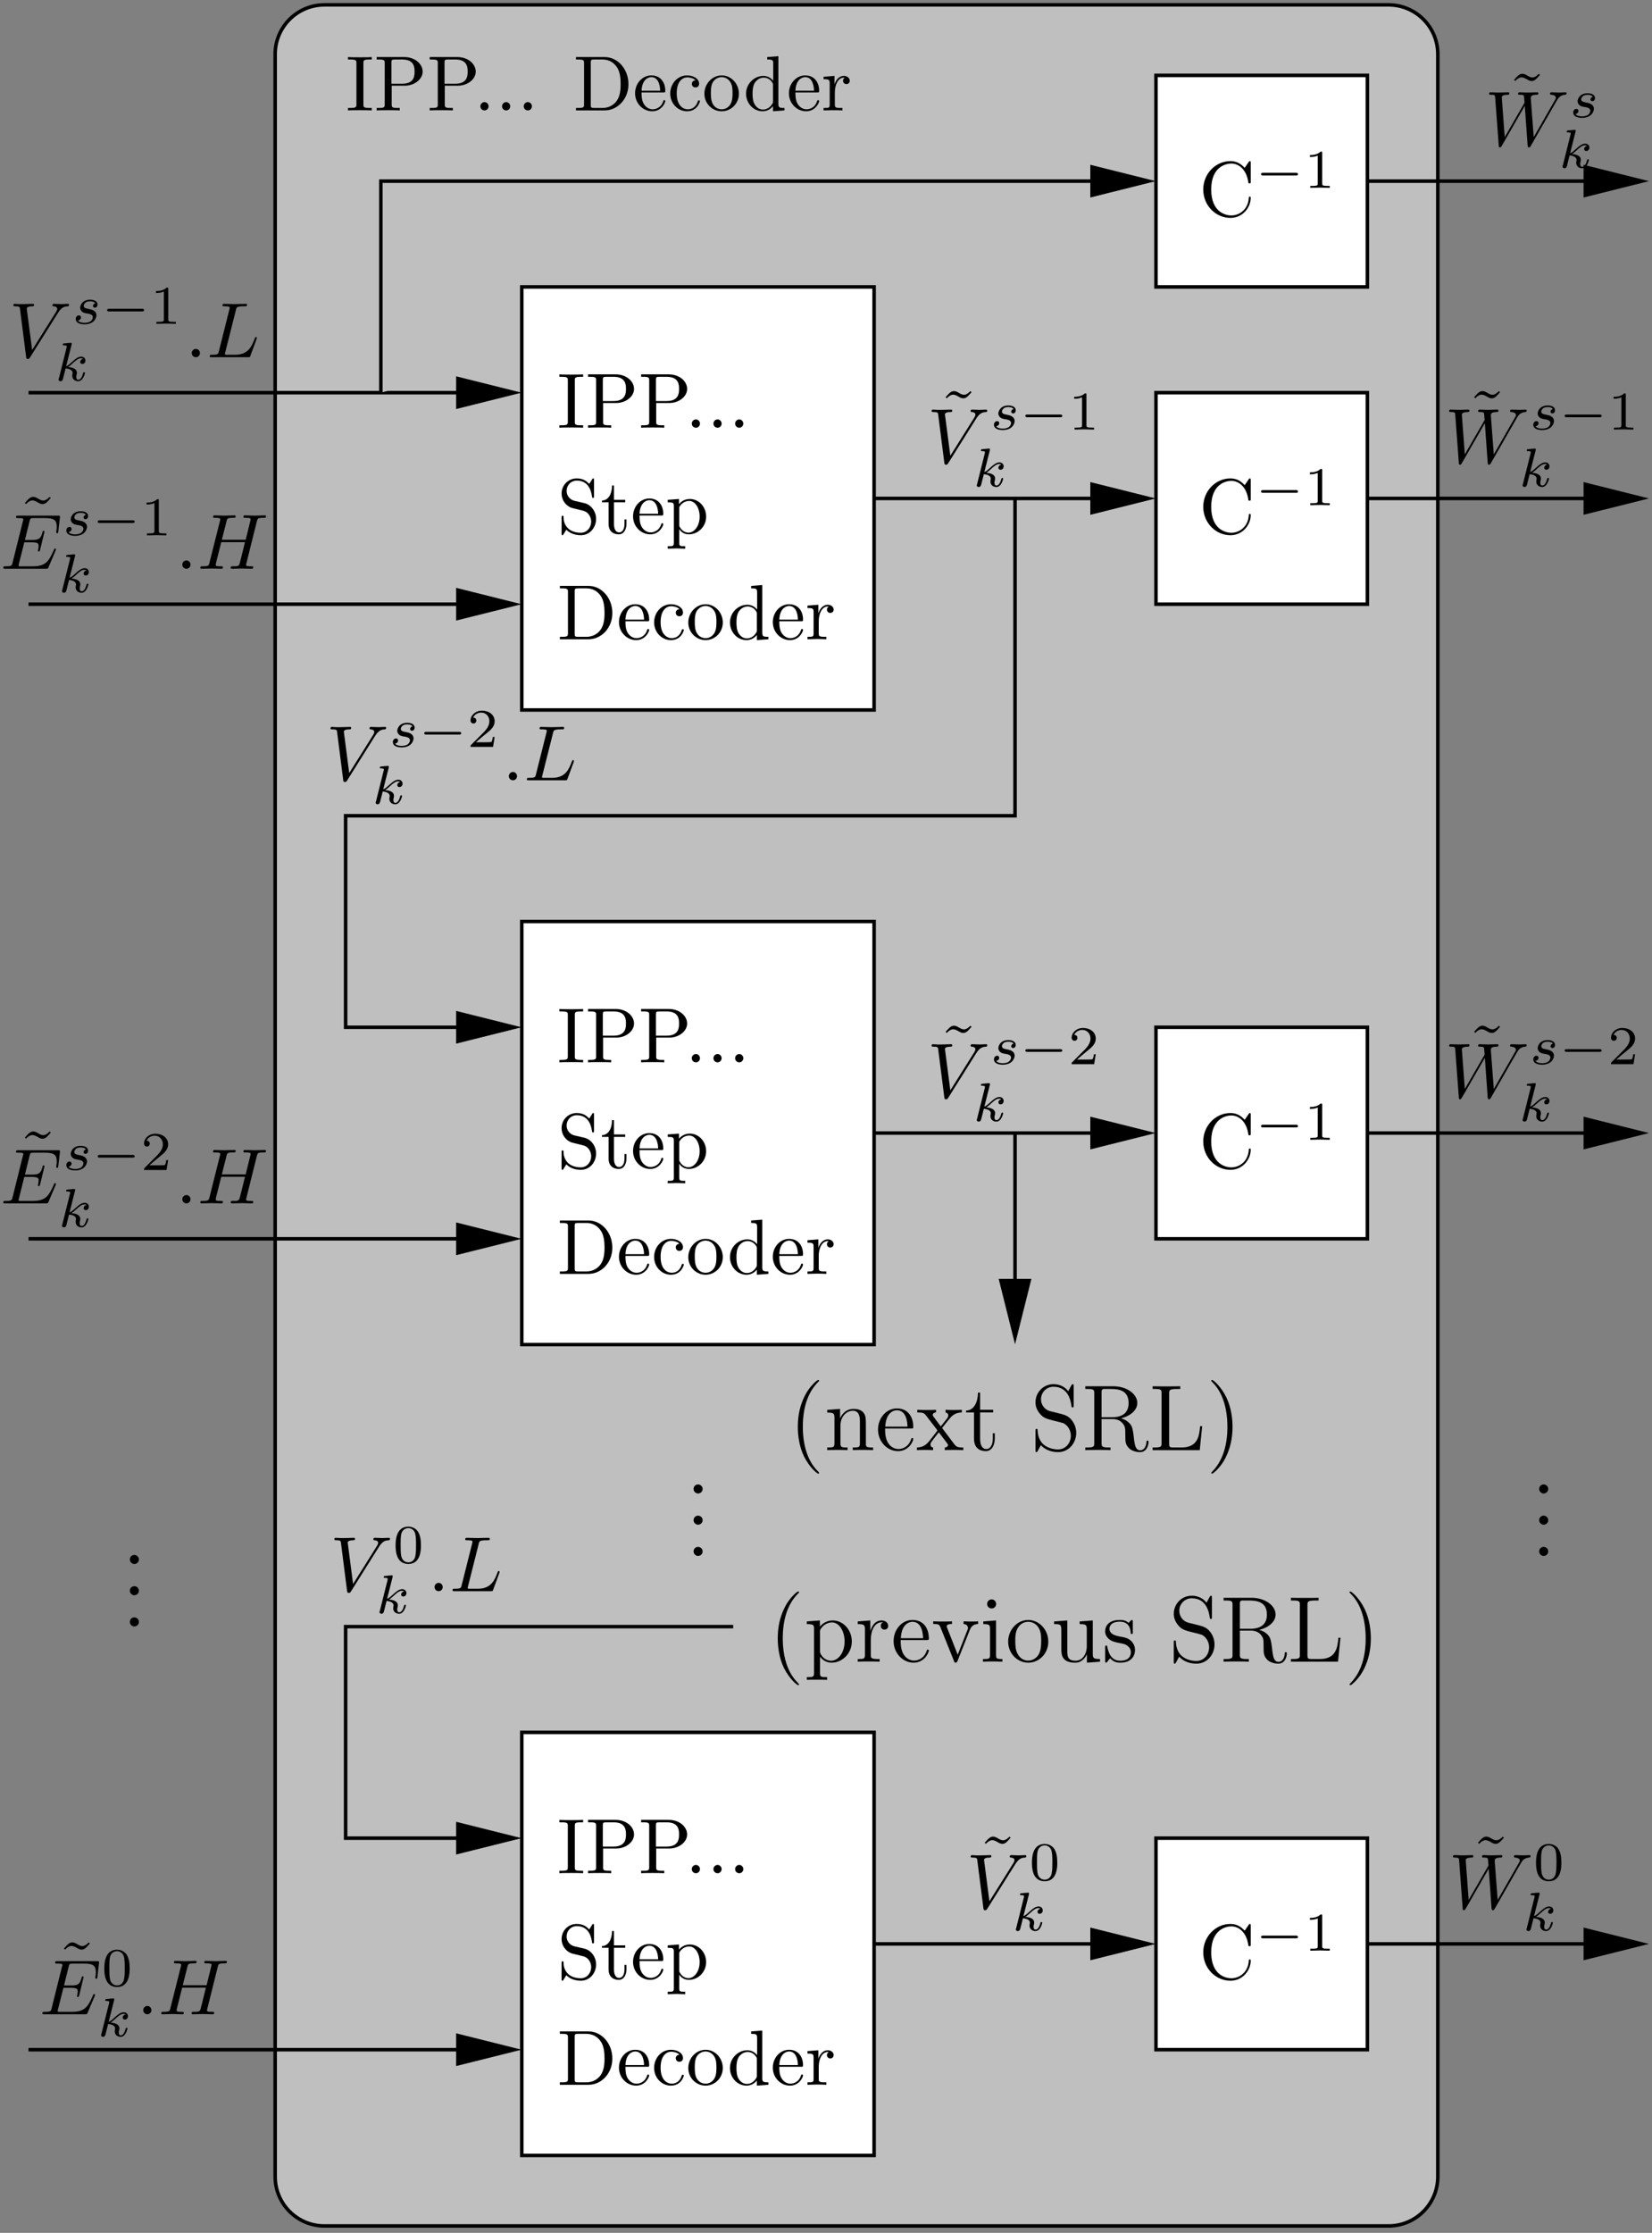 <?xml version="1.0" encoding="UTF-8"?>
<svg xmlns="http://www.w3.org/2000/svg" xmlns:xlink="http://www.w3.org/1999/xlink" width="211pt" height="285pt" viewBox="0 0 211 285" version="1.1">
<rect x="0" y="0" width="211" height="285" fill="#808080" stroke="none"/>
<defs>
<g>
<symbol overflow="visible" id="glyph0-0">
<path style="stroke:none;" d=""/>
</symbol>
<symbol overflow="visible" id="glyph0-1">
<path style="stroke:none;" d="M 0.562 -3.406 C 0.562 -1.344 2.172 0.219 4.031 0.219 C 5.656 0.219 6.625 -1.172 6.625 -2.328 C 6.625 -2.422 6.625 -2.5 6.5 -2.5 C 6.391 -2.5 6.391 -2.438 6.375 -2.328 C 6.297 -0.906 5.234 -0.094 4.141 -0.094 C 3.531 -0.094 1.578 -0.422 1.578 -3.406 C 1.578 -6.375 3.531 -6.719 4.141 -6.719 C 5.219 -6.719 6.109 -5.812 6.312 -4.359 C 6.328 -4.219 6.328 -4.188 6.469 -4.188 C 6.625 -4.188 6.625 -4.219 6.625 -4.422 L 6.625 -6.781 C 6.625 -6.953 6.625 -7.031 6.516 -7.031 C 6.484 -7.031 6.438 -7.031 6.359 -6.906 L 5.859 -6.172 C 5.5 -6.531 4.984 -7.031 4.031 -7.031 C 2.156 -7.031 0.562 -5.438 0.562 -3.406 Z M 0.562 -3.406 "/>
</symbol>
<symbol overflow="visible" id="glyph0-2">
<path style="stroke:none;" d="M 4.141 -6.516 L 3.984 -6.656 C 3.984 -6.656 3.609 -6.188 3.172 -6.188 C 2.938 -6.188 2.688 -6.328 2.516 -6.438 C 2.25 -6.594 2.078 -6.656 1.906 -6.656 C 1.531 -6.656 1.328 -6.438 0.828 -5.875 L 0.984 -5.734 C 0.984 -5.734 1.359 -6.203 1.797 -6.203 C 2.031 -6.203 2.281 -6.062 2.453 -5.969 C 2.719 -5.797 2.906 -5.734 3.078 -5.734 C 3.453 -5.734 3.641 -5.953 4.141 -6.516 Z M 4.141 -6.516 "/>
</symbol>
<symbol overflow="visible" id="glyph0-3">
<path style="stroke:none;" d="M 2.25 -6.031 C 2.25 -6.391 2.266 -6.5 3.062 -6.5 L 3.312 -6.5 L 3.312 -6.812 C 2.969 -6.781 2.188 -6.781 1.797 -6.781 C 1.422 -6.781 0.625 -6.781 0.281 -6.812 L 0.281 -6.5 L 0.531 -6.5 C 1.328 -6.5 1.359 -6.391 1.359 -6.031 L 1.359 -0.781 C 1.359 -0.422 1.328 -0.312 0.531 -0.312 L 0.281 -0.312 L 0.281 0 C 0.625 -0.031 1.422 -0.031 1.797 -0.031 C 2.188 -0.031 2.969 -0.031 3.312 0 L 3.312 -0.312 L 3.062 -0.312 C 2.266 -0.312 2.25 -0.422 2.25 -0.781 Z M 2.25 -6.031 "/>
</symbol>
<symbol overflow="visible" id="glyph0-4">
<path style="stroke:none;" d="M 2.266 -3.156 L 3.953 -3.156 C 5.141 -3.156 6.219 -3.953 6.219 -4.953 C 6.219 -5.938 5.234 -6.812 3.875 -6.812 L 0.344 -6.812 L 0.344 -6.5 L 0.594 -6.5 C 1.359 -6.5 1.375 -6.391 1.375 -6.031 L 1.375 -0.781 C 1.375 -0.422 1.359 -0.312 0.594 -0.312 L 0.344 -0.312 L 0.344 0 C 0.703 -0.031 1.438 -0.031 1.812 -0.031 C 2.188 -0.031 2.938 -0.031 3.297 0 L 3.297 -0.312 L 3.047 -0.312 C 2.281 -0.312 2.266 -0.422 2.266 -0.781 Z M 2.234 -3.406 L 2.234 -6.094 C 2.234 -6.438 2.25 -6.5 2.719 -6.5 L 3.609 -6.5 C 5.188 -6.5 5.188 -5.438 5.188 -4.953 C 5.188 -4.484 5.188 -3.406 3.609 -3.406 Z M 2.234 -3.406 "/>
</symbol>
<symbol overflow="visible" id="glyph0-5">
<path style="stroke:none;" d="M 1.906 -0.531 C 1.906 -0.812 1.672 -1.062 1.391 -1.062 C 1.094 -1.062 0.859 -0.812 0.859 -0.531 C 0.859 -0.234 1.094 0 1.391 0 C 1.672 0 1.906 -0.234 1.906 -0.531 Z M 1.906 -0.531 "/>
</symbol>
<symbol overflow="visible" id="glyph0-6">
<path style="stroke:none;" d="M 3.484 -3.875 L 2.203 -4.172 C 1.578 -4.328 1.203 -4.859 1.203 -5.438 C 1.203 -6.141 1.734 -6.75 2.516 -6.75 C 4.172 -6.75 4.391 -5.109 4.453 -4.672 C 4.469 -4.609 4.469 -4.547 4.578 -4.547 C 4.703 -4.547 4.703 -4.594 4.703 -4.781 L 4.703 -6.781 C 4.703 -6.953 4.703 -7.031 4.594 -7.031 C 4.531 -7.031 4.516 -7.016 4.453 -6.891 L 4.094 -6.328 C 3.797 -6.625 3.391 -7.031 2.5 -7.031 C 1.391 -7.031 0.562 -6.156 0.562 -5.094 C 0.562 -4.266 1.094 -3.531 1.859 -3.266 C 1.969 -3.234 2.484 -3.109 3.188 -2.938 C 3.453 -2.875 3.75 -2.797 4.031 -2.438 C 4.234 -2.172 4.344 -1.844 4.344 -1.516 C 4.344 -0.812 3.844 -0.094 3 -0.094 C 2.719 -0.094 1.953 -0.141 1.422 -0.625 C 0.844 -1.172 0.812 -1.797 0.812 -2.156 C 0.797 -2.266 0.719 -2.266 0.688 -2.266 C 0.562 -2.266 0.562 -2.188 0.562 -2.016 L 0.562 -0.016 C 0.562 0.156 0.562 0.219 0.672 0.219 C 0.734 0.219 0.75 0.203 0.812 0.094 C 0.812 0.078 0.844 0.047 1.172 -0.484 C 1.484 -0.141 2.125 0.219 3.016 0.219 C 4.172 0.219 4.969 -0.75 4.969 -1.859 C 4.969 -2.844 4.312 -3.672 3.484 -3.875 Z M 3.484 -3.875 "/>
</symbol>
<symbol overflow="visible" id="glyph0-7">
<path style="stroke:none;" d="M 1.719 -3.984 L 3.156 -3.984 L 3.156 -4.297 L 1.719 -4.297 L 1.719 -6.125 L 1.469 -6.125 C 1.469 -5.312 1.172 -4.25 0.188 -4.203 L 0.188 -3.984 L 1.031 -3.984 L 1.031 -1.234 C 1.031 -0.016 1.969 0.109 2.328 0.109 C 3.031 0.109 3.312 -0.594 3.312 -1.234 L 3.312 -1.797 L 3.062 -1.797 L 3.062 -1.25 C 3.062 -0.516 2.766 -0.141 2.391 -0.141 C 1.719 -0.141 1.719 -1.047 1.719 -1.219 Z M 1.719 -3.984 "/>
</symbol>
<symbol overflow="visible" id="glyph0-8">
<path style="stroke:none;" d="M 1.109 -2.516 C 1.172 -4 2.016 -4.25 2.359 -4.25 C 3.375 -4.25 3.484 -2.906 3.484 -2.516 Z M 1.109 -2.297 L 3.891 -2.297 C 4.109 -2.297 4.141 -2.297 4.141 -2.516 C 4.141 -3.5 3.594 -4.469 2.359 -4.469 C 1.203 -4.469 0.281 -3.438 0.281 -2.188 C 0.281 -0.859 1.328 0.109 2.469 0.109 C 3.688 0.109 4.141 -1 4.141 -1.188 C 4.141 -1.281 4.062 -1.312 4 -1.312 C 3.922 -1.312 3.891 -1.25 3.875 -1.172 C 3.531 -0.141 2.625 -0.141 2.531 -0.141 C 2.031 -0.141 1.641 -0.438 1.406 -0.812 C 1.109 -1.281 1.109 -1.938 1.109 -2.297 Z M 1.109 -2.297 "/>
</symbol>
<symbol overflow="visible" id="glyph0-9">
<path style="stroke:none;" d="M 1.719 -3.75 L 1.719 -4.406 L 0.281 -4.297 L 0.281 -3.984 C 0.984 -3.984 1.062 -3.922 1.062 -3.484 L 1.062 1.172 C 1.062 1.625 0.953 1.625 0.281 1.625 L 0.281 1.938 C 0.625 1.922 1.141 1.906 1.391 1.906 C 1.672 1.906 2.172 1.922 2.516 1.938 L 2.516 1.625 C 1.859 1.625 1.75 1.625 1.75 1.172 L 1.75 -0.594 C 1.797 -0.422 2.219 0.109 2.969 0.109 C 4.156 0.109 5.188 -0.875 5.188 -2.156 C 5.188 -3.422 4.234 -4.406 3.109 -4.406 C 2.328 -4.406 1.906 -3.969 1.719 -3.75 Z M 1.75 -1.141 L 1.75 -3.359 C 2.031 -3.875 2.516 -4.156 3.031 -4.156 C 3.766 -4.156 4.359 -3.281 4.359 -2.156 C 4.359 -0.953 3.672 -0.109 2.938 -0.109 C 2.531 -0.109 2.156 -0.312 1.891 -0.719 C 1.75 -0.922 1.75 -0.938 1.75 -1.141 Z M 1.75 -1.141 "/>
</symbol>
<symbol overflow="visible" id="glyph0-10">
<path style="stroke:none;" d="M 0.344 -6.812 L 0.344 -6.5 L 0.594 -6.5 C 1.359 -6.5 1.375 -6.391 1.375 -6.031 L 1.375 -0.781 C 1.375 -0.422 1.359 -0.312 0.594 -0.312 L 0.344 -0.312 L 0.344 0 L 4 0 C 5.672 0 7.047 -1.469 7.047 -3.344 C 7.047 -5.25 5.703 -6.812 4 -6.812 Z M 2.719 -0.312 C 2.25 -0.312 2.234 -0.375 2.234 -0.703 L 2.234 -6.094 C 2.234 -6.438 2.25 -6.5 2.719 -6.5 L 3.719 -6.5 C 4.344 -6.5 5.031 -6.281 5.531 -5.578 C 5.969 -4.984 6.047 -4.125 6.047 -3.344 C 6.047 -2.25 5.859 -1.641 5.5 -1.156 C 5.297 -0.891 4.734 -0.312 3.734 -0.312 Z M 2.719 -0.312 "/>
</symbol>
<symbol overflow="visible" id="glyph0-11">
<path style="stroke:none;" d="M 1.172 -2.172 C 1.172 -3.797 1.984 -4.219 2.516 -4.219 C 2.609 -4.219 3.234 -4.203 3.578 -3.844 C 3.172 -3.812 3.109 -3.516 3.109 -3.391 C 3.109 -3.125 3.297 -2.938 3.562 -2.938 C 3.828 -2.938 4.031 -3.094 4.031 -3.406 C 4.031 -4.078 3.266 -4.469 2.5 -4.469 C 1.25 -4.469 0.344 -3.391 0.344 -2.156 C 0.344 -0.875 1.328 0.109 2.484 0.109 C 3.812 0.109 4.141 -1.094 4.141 -1.188 C 4.141 -1.281 4.031 -1.281 4 -1.281 C 3.922 -1.281 3.891 -1.25 3.875 -1.188 C 3.594 -0.266 2.938 -0.141 2.578 -0.141 C 2.047 -0.141 1.172 -0.562 1.172 -2.172 Z M 1.172 -2.172 "/>
</symbol>
<symbol overflow="visible" id="glyph0-12">
<path style="stroke:none;" d="M 4.688 -2.141 C 4.688 -3.406 3.703 -4.469 2.5 -4.469 C 1.25 -4.469 0.281 -3.375 0.281 -2.141 C 0.281 -0.844 1.312 0.109 2.484 0.109 C 3.688 0.109 4.688 -0.875 4.688 -2.141 Z M 2.5 -0.141 C 2.062 -0.141 1.625 -0.344 1.359 -0.812 C 1.109 -1.25 1.109 -1.859 1.109 -2.219 C 1.109 -2.609 1.109 -3.141 1.344 -3.578 C 1.609 -4.031 2.078 -4.25 2.484 -4.25 C 2.922 -4.25 3.344 -4.031 3.609 -3.594 C 3.875 -3.172 3.875 -2.594 3.875 -2.219 C 3.875 -1.859 3.875 -1.312 3.656 -0.875 C 3.422 -0.422 2.984 -0.141 2.5 -0.141 Z M 2.5 -0.141 "/>
</symbol>
<symbol overflow="visible" id="glyph0-13">
<path style="stroke:none;" d="M 3.781 -0.547 L 3.781 0.109 L 5.25 0 L 5.25 -0.312 C 4.562 -0.312 4.469 -0.375 4.469 -0.875 L 4.469 -6.922 L 3.047 -6.812 L 3.047 -6.5 C 3.734 -6.5 3.812 -6.438 3.812 -5.938 L 3.812 -3.781 C 3.531 -4.141 3.094 -4.406 2.562 -4.406 C 1.391 -4.406 0.344 -3.422 0.344 -2.141 C 0.344 -0.875 1.312 0.109 2.453 0.109 C 3.094 0.109 3.531 -0.234 3.781 -0.547 Z M 3.781 -3.219 L 3.781 -1.172 C 3.781 -1 3.781 -0.984 3.672 -0.812 C 3.375 -0.328 2.938 -0.109 2.5 -0.109 C 2.047 -0.109 1.688 -0.375 1.453 -0.75 C 1.203 -1.156 1.172 -1.719 1.172 -2.141 C 1.172 -2.5 1.188 -3.094 1.469 -3.547 C 1.688 -3.859 2.062 -4.188 2.609 -4.188 C 2.953 -4.188 3.375 -4.031 3.672 -3.594 C 3.781 -3.422 3.781 -3.406 3.781 -3.219 Z M 3.781 -3.219 "/>
</symbol>
<symbol overflow="visible" id="glyph0-14">
<path style="stroke:none;" d="M 1.672 -3.312 L 1.672 -4.406 L 0.281 -4.297 L 0.281 -3.984 C 0.984 -3.984 1.062 -3.922 1.062 -3.422 L 1.062 -0.75 C 1.062 -0.312 0.953 -0.312 0.281 -0.312 L 0.281 0 C 0.672 -0.016 1.141 -0.031 1.422 -0.031 C 1.812 -0.031 2.281 -0.031 2.688 0 L 2.688 -0.312 L 2.469 -0.312 C 1.734 -0.312 1.719 -0.422 1.719 -0.781 L 1.719 -2.312 C 1.719 -3.297 2.141 -4.188 2.891 -4.188 C 2.953 -4.188 2.984 -4.188 3 -4.172 C 2.969 -4.172 2.766 -4.047 2.766 -3.781 C 2.766 -3.516 2.984 -3.359 3.203 -3.359 C 3.375 -3.359 3.625 -3.484 3.625 -3.797 C 3.625 -4.109 3.312 -4.406 2.891 -4.406 C 2.156 -4.406 1.797 -3.734 1.672 -3.312 Z M 1.672 -3.312 "/>
</symbol>
<symbol overflow="visible" id="glyph1-0">
<path style="stroke:none;" d=""/>
</symbol>
<symbol overflow="visible" id="glyph1-1">
<path style="stroke:none;" d="M 5.188 -1.578 C 5.297 -1.578 5.469 -1.578 5.469 -1.734 C 5.469 -1.922 5.297 -1.922 5.188 -1.922 L 1.031 -1.922 C 0.922 -1.922 0.75 -1.922 0.75 -1.75 C 0.75 -1.578 0.906 -1.578 1.031 -1.578 Z M 5.188 -1.578 "/>
</symbol>
<symbol overflow="visible" id="glyph2-0">
<path style="stroke:none;" d=""/>
</symbol>
<symbol overflow="visible" id="glyph2-1">
<path style="stroke:none;" d="M 2.328 -4.438 C 2.328 -4.625 2.328 -4.625 2.125 -4.625 C 1.672 -4.188 1.047 -4.188 0.766 -4.188 L 0.766 -3.938 C 0.922 -3.938 1.391 -3.938 1.766 -4.125 L 1.766 -0.578 C 1.766 -0.344 1.766 -0.25 1.078 -0.25 L 0.812 -0.25 L 0.812 0 C 0.938 0 1.797 -0.031 2.047 -0.031 C 2.266 -0.031 3.141 0 3.297 0 L 3.297 -0.25 L 3.031 -0.25 C 2.328 -0.25 2.328 -0.344 2.328 -0.578 Z M 2.328 -4.438 "/>
</symbol>
<symbol overflow="visible" id="glyph2-2">
<path style="stroke:none;" d="M 3.516 -1.266 L 3.281 -1.266 C 3.266 -1.109 3.188 -0.703 3.094 -0.641 C 3.047 -0.594 2.516 -0.594 2.406 -0.594 L 1.125 -0.594 C 1.859 -1.234 2.109 -1.438 2.516 -1.766 C 3.031 -2.172 3.516 -2.609 3.516 -3.266 C 3.516 -4.109 2.781 -4.625 1.891 -4.625 C 1.031 -4.625 0.438 -4.016 0.438 -3.375 C 0.438 -3.031 0.734 -2.984 0.812 -2.984 C 0.969 -2.984 1.172 -3.109 1.172 -3.359 C 1.172 -3.484 1.125 -3.734 0.766 -3.734 C 0.984 -4.219 1.453 -4.375 1.781 -4.375 C 2.484 -4.375 2.844 -3.828 2.844 -3.266 C 2.844 -2.656 2.406 -2.188 2.188 -1.938 L 0.516 -0.266 C 0.438 -0.203 0.438 -0.188 0.438 0 L 3.312 0 Z M 3.516 -1.266 "/>
</symbol>
<symbol overflow="visible" id="glyph2-3">
<path style="stroke:none;" d="M 3.594 -2.219 C 3.594 -2.984 3.5 -3.547 3.188 -4.031 C 2.969 -4.344 2.531 -4.625 1.984 -4.625 C 0.359 -4.625 0.359 -2.719 0.359 -2.219 C 0.359 -1.719 0.359 0.141 1.984 0.141 C 3.594 0.141 3.594 -1.719 3.594 -2.219 Z M 1.984 -0.062 C 1.656 -0.062 1.234 -0.25 1.094 -0.812 C 1 -1.219 1 -1.797 1 -2.312 C 1 -2.828 1 -3.359 1.094 -3.734 C 1.25 -4.281 1.688 -4.438 1.984 -4.438 C 2.359 -4.438 2.719 -4.203 2.844 -3.797 C 2.953 -3.422 2.969 -2.922 2.969 -2.312 C 2.969 -1.797 2.969 -1.281 2.875 -0.844 C 2.734 -0.203 2.266 -0.062 1.984 -0.062 Z M 1.984 -0.062 "/>
</symbol>
<symbol overflow="visible" id="glyph3-0">
<path style="stroke:none;" d=""/>
</symbol>
<symbol overflow="visible" id="glyph3-1">
<path style="stroke:none;" d="M 6.266 -5.672 C 6.75 -6.453 7.172 -6.484 7.531 -6.5 C 7.656 -6.516 7.672 -6.672 7.672 -6.688 C 7.672 -6.766 7.609 -6.812 7.531 -6.812 C 7.281 -6.812 6.984 -6.781 6.719 -6.781 C 6.391 -6.781 6.047 -6.812 5.734 -6.812 C 5.672 -6.812 5.547 -6.812 5.547 -6.625 C 5.547 -6.516 5.625 -6.5 5.703 -6.5 C 5.969 -6.484 6.156 -6.375 6.156 -6.172 C 6.156 -6.016 6.016 -5.797 6.016 -5.797 L 2.953 -0.922 L 2.266 -6.203 C 2.266 -6.375 2.5 -6.5 2.953 -6.5 C 3.094 -6.5 3.203 -6.5 3.203 -6.703 C 3.203 -6.781 3.125 -6.812 3.078 -6.812 C 2.672 -6.812 2.25 -6.781 1.828 -6.781 C 1.656 -6.781 1.469 -6.781 1.281 -6.781 C 1.109 -6.781 0.922 -6.812 0.75 -6.812 C 0.672 -6.812 0.562 -6.812 0.562 -6.625 C 0.562 -6.5 0.641 -6.5 0.812 -6.5 C 1.359 -6.5 1.375 -6.406 1.406 -6.156 L 2.188 -0.016 C 2.219 0.188 2.266 0.219 2.391 0.219 C 2.547 0.219 2.594 0.172 2.672 0.047 Z M 6.266 -5.672 "/>
</symbol>
<symbol overflow="visible" id="glyph3-2">
<path style="stroke:none;" d="M 1.906 -0.531 C 1.906 -0.812 1.672 -1.062 1.391 -1.062 C 1.094 -1.062 0.859 -0.812 0.859 -0.531 C 0.859 -0.234 1.094 0 1.391 0 C 1.672 0 1.906 -0.234 1.906 -0.531 Z M 1.906 -0.531 "/>
</symbol>
<symbol overflow="visible" id="glyph3-3">
<path style="stroke:none;" d="M 3.734 -6.031 C 3.812 -6.391 3.844 -6.5 4.781 -6.5 C 5.078 -6.5 5.156 -6.5 5.156 -6.688 C 5.156 -6.812 5.047 -6.812 5 -6.812 C 4.672 -6.812 3.859 -6.781 3.531 -6.781 C 3.234 -6.781 2.5 -6.812 2.203 -6.812 C 2.141 -6.812 2.016 -6.812 2.016 -6.609 C 2.016 -6.5 2.109 -6.5 2.297 -6.5 C 2.312 -6.5 2.5 -6.5 2.672 -6.484 C 2.844 -6.453 2.938 -6.453 2.938 -6.312 C 2.938 -6.281 2.938 -6.25 2.906 -6.125 L 1.562 -0.781 C 1.469 -0.391 1.453 -0.312 0.656 -0.312 C 0.484 -0.312 0.391 -0.312 0.391 -0.109 C 0.391 0 0.484 0 0.656 0 L 5.281 0 C 5.516 0 5.516 0 5.578 -0.172 L 6.375 -2.328 C 6.406 -2.438 6.406 -2.453 6.406 -2.469 C 6.406 -2.5 6.375 -2.578 6.297 -2.578 C 6.203 -2.578 6.188 -2.516 6.125 -2.359 C 5.781 -1.453 5.344 -0.312 3.625 -0.312 L 2.688 -0.312 C 2.547 -0.312 2.516 -0.312 2.469 -0.312 C 2.359 -0.328 2.328 -0.344 2.328 -0.422 C 2.328 -0.453 2.328 -0.469 2.375 -0.641 Z M 3.734 -6.031 "/>
</symbol>
<symbol overflow="visible" id="glyph3-4">
<path style="stroke:none;" d="M 9.141 -5.656 C 9.391 -6.094 9.625 -6.453 10.266 -6.5 C 10.344 -6.516 10.453 -6.516 10.453 -6.703 C 10.453 -6.734 10.406 -6.812 10.328 -6.812 C 10.094 -6.812 9.812 -6.781 9.562 -6.781 C 9.219 -6.781 8.859 -6.812 8.516 -6.812 C 8.469 -6.812 8.328 -6.812 8.328 -6.625 C 8.328 -6.516 8.422 -6.5 8.484 -6.5 C 8.719 -6.484 9.078 -6.406 9.078 -6.109 C 9.078 -6 9.016 -5.922 8.938 -5.781 L 6.25 -1.094 L 5.875 -6.031 C 5.875 -6.234 5.859 -6.484 6.578 -6.5 C 6.75 -6.5 6.844 -6.5 6.844 -6.703 C 6.844 -6.797 6.734 -6.812 6.703 -6.812 C 6.297 -6.812 5.875 -6.781 5.484 -6.781 C 5.25 -6.781 4.672 -6.812 4.438 -6.812 C 4.375 -6.812 4.25 -6.812 4.25 -6.609 C 4.25 -6.5 4.344 -6.5 4.484 -6.5 C 4.922 -6.5 5 -6.438 5.016 -6.25 L 5.078 -5.484 L 2.547 -1.094 L 2.172 -6.141 C 2.172 -6.266 2.172 -6.484 2.938 -6.5 C 3.031 -6.5 3.141 -6.5 3.141 -6.703 C 3.141 -6.812 3.016 -6.812 3 -6.812 C 2.609 -6.812 2.188 -6.781 1.781 -6.781 C 1.422 -6.781 1.062 -6.812 0.734 -6.812 C 0.672 -6.812 0.547 -6.812 0.547 -6.625 C 0.547 -6.5 0.641 -6.5 0.797 -6.5 C 1.297 -6.5 1.312 -6.406 1.328 -6.125 L 1.781 -0.047 C 1.781 0.141 1.797 0.219 1.938 0.219 C 2.047 0.219 2.078 0.156 2.172 0.016 L 5.109 -5.078 L 5.469 -0.047 C 5.5 0.172 5.516 0.219 5.625 0.219 C 5.766 0.219 5.828 0.125 5.875 0.031 Z M 9.141 -5.656 "/>
</symbol>
<symbol overflow="visible" id="glyph3-5">
<path style="stroke:none;" d="M 7.062 -2.328 C 7.078 -2.375 7.109 -2.438 7.109 -2.469 C 7.109 -2.469 7.109 -2.578 6.984 -2.578 C 6.891 -2.578 6.875 -2.516 6.859 -2.453 C 6.203 -0.984 5.844 -0.312 4.141 -0.312 L 2.688 -0.312 C 2.547 -0.312 2.516 -0.312 2.469 -0.312 C 2.359 -0.328 2.328 -0.344 2.328 -0.422 C 2.328 -0.453 2.328 -0.469 2.375 -0.641 L 3.062 -3.375 L 4.047 -3.375 C 4.891 -3.375 4.891 -3.156 4.891 -2.906 C 4.891 -2.844 4.891 -2.719 4.828 -2.422 C 4.812 -2.375 4.797 -2.344 4.797 -2.312 C 4.797 -2.266 4.828 -2.203 4.922 -2.203 C 5 -2.203 5.031 -2.25 5.078 -2.406 L 5.641 -4.734 C 5.641 -4.797 5.594 -4.844 5.516 -4.844 C 5.438 -4.844 5.406 -4.781 5.391 -4.672 C 5.172 -3.906 5 -3.672 4.078 -3.672 L 3.141 -3.672 L 3.734 -6.078 C 3.828 -6.438 3.844 -6.469 4.281 -6.469 L 5.688 -6.469 C 6.891 -6.469 7.203 -6.188 7.203 -5.359 C 7.203 -5.125 7.203 -5.109 7.156 -4.828 C 7.156 -4.781 7.141 -4.703 7.141 -4.656 C 7.141 -4.609 7.172 -4.531 7.266 -4.531 C 7.375 -4.531 7.391 -4.594 7.406 -4.781 L 7.609 -6.516 C 7.641 -6.781 7.594 -6.781 7.344 -6.781 L 2.297 -6.781 C 2.109 -6.781 2 -6.781 2 -6.578 C 2 -6.469 2.094 -6.469 2.281 -6.469 C 2.656 -6.469 2.938 -6.469 2.938 -6.297 C 2.938 -6.25 2.938 -6.234 2.875 -6.047 L 1.562 -0.781 C 1.469 -0.391 1.453 -0.312 0.656 -0.312 C 0.484 -0.312 0.375 -0.312 0.375 -0.125 C 0.375 0 0.469 0 0.656 0 L 5.828 0 C 6.062 0 6.078 -0.016 6.141 -0.172 Z M 7.062 -2.328 "/>
</symbol>
<symbol overflow="visible" id="glyph3-6">
<path style="stroke:none;" d="M 7.609 -6.047 C 7.703 -6.406 7.719 -6.5 8.438 -6.5 C 8.703 -6.5 8.781 -6.5 8.781 -6.703 C 8.781 -6.812 8.672 -6.812 8.641 -6.812 C 8.359 -6.812 7.641 -6.781 7.359 -6.781 C 7.078 -6.781 6.375 -6.812 6.078 -6.812 C 6 -6.812 5.891 -6.812 5.891 -6.609 C 5.891 -6.5 5.984 -6.5 6.172 -6.5 C 6.188 -6.5 6.375 -6.5 6.547 -6.484 C 6.734 -6.453 6.812 -6.453 6.812 -6.312 C 6.812 -6.281 6.812 -6.266 6.781 -6.125 L 6.188 -3.703 L 3.141 -3.703 L 3.734 -6.047 C 3.812 -6.406 3.844 -6.5 4.562 -6.5 C 4.828 -6.5 4.906 -6.5 4.906 -6.703 C 4.906 -6.812 4.797 -6.812 4.766 -6.812 C 4.484 -6.812 3.766 -6.781 3.484 -6.781 C 3.203 -6.781 2.5 -6.812 2.203 -6.812 C 2.125 -6.812 2.016 -6.812 2.016 -6.609 C 2.016 -6.5 2.109 -6.5 2.297 -6.5 C 2.312 -6.5 2.5 -6.5 2.672 -6.484 C 2.844 -6.453 2.938 -6.453 2.938 -6.312 C 2.938 -6.281 2.938 -6.25 2.906 -6.125 L 1.562 -0.781 C 1.469 -0.391 1.453 -0.312 0.656 -0.312 C 0.484 -0.312 0.391 -0.312 0.391 -0.109 C 0.391 0 0.516 0 0.531 0 C 0.812 0 1.516 -0.031 1.797 -0.031 C 2 -0.031 2.219 -0.016 2.438 -0.016 C 2.656 -0.016 2.875 0 3.078 0 C 3.156 0 3.281 0 3.281 -0.203 C 3.281 -0.312 3.188 -0.312 3 -0.312 C 2.625 -0.312 2.359 -0.312 2.359 -0.484 C 2.359 -0.547 2.375 -0.594 2.375 -0.656 L 3.062 -3.391 L 6.094 -3.391 C 5.688 -1.734 5.453 -0.781 5.406 -0.641 C 5.312 -0.312 5.125 -0.312 4.5 -0.312 C 4.359 -0.312 4.266 -0.312 4.266 -0.109 C 4.266 0 4.391 0 4.406 0 C 4.688 0 5.391 -0.031 5.672 -0.031 C 5.875 -0.031 6.094 -0.016 6.312 -0.016 C 6.531 -0.016 6.75 0 6.953 0 C 7.031 0 7.156 0 7.156 -0.203 C 7.156 -0.312 7.062 -0.312 6.875 -0.312 C 6.516 -0.312 6.234 -0.312 6.234 -0.484 C 6.234 -0.547 6.25 -0.594 6.266 -0.656 Z M 7.609 -6.047 "/>
</symbol>
<symbol overflow="visible" id="glyph4-0">
<path style="stroke:none;" d=""/>
</symbol>
<symbol overflow="visible" id="glyph4-1">
<path style="stroke:none;" d="M 3 -2.625 C 2.828 -2.578 2.703 -2.438 2.703 -2.297 C 2.703 -2.125 2.844 -2.062 2.938 -2.062 C 3.016 -2.062 3.281 -2.109 3.281 -2.469 C 3.281 -2.922 2.781 -3.078 2.344 -3.078 C 1.266 -3.078 1.062 -2.266 1.062 -2.062 C 1.062 -1.797 1.219 -1.625 1.312 -1.547 C 1.484 -1.406 1.609 -1.375 2.094 -1.297 C 2.25 -1.266 2.688 -1.188 2.688 -0.844 C 2.688 -0.719 2.609 -0.453 2.328 -0.281 C 2.047 -0.125 1.703 -0.125 1.625 -0.125 C 1.344 -0.125 0.953 -0.188 0.781 -0.422 C 1.016 -0.453 1.172 -0.625 1.172 -0.812 C 1.172 -0.984 1.047 -1.078 0.906 -1.078 C 0.703 -1.078 0.5 -0.906 0.5 -0.609 C 0.5 -0.188 0.938 0.062 1.609 0.062 C 2.906 0.062 3.141 -0.812 3.141 -1.078 C 3.141 -1.719 2.438 -1.844 2.172 -1.891 C 2.109 -1.906 1.938 -1.938 1.891 -1.953 C 1.641 -2 1.516 -2.141 1.516 -2.297 C 1.516 -2.453 1.641 -2.641 1.797 -2.75 C 1.984 -2.859 2.219 -2.875 2.344 -2.875 C 2.484 -2.875 2.844 -2.859 3 -2.625 Z M 3 -2.625 "/>
</symbol>
<symbol overflow="visible" id="glyph4-2">
<path style="stroke:none;" d="M 2.188 -4.625 C 2.188 -4.641 2.203 -4.734 2.203 -4.734 C 2.203 -4.781 2.188 -4.844 2.094 -4.844 C 1.953 -4.844 1.375 -4.781 1.203 -4.766 C 1.156 -4.766 1.047 -4.75 1.047 -4.609 C 1.047 -4.516 1.156 -4.516 1.234 -4.516 C 1.562 -4.516 1.562 -4.453 1.562 -4.406 C 1.562 -4.359 1.547 -4.312 1.547 -4.25 L 0.562 -0.312 C 0.516 -0.188 0.516 -0.172 0.516 -0.156 C 0.516 -0.047 0.609 0.062 0.766 0.062 C 0.953 0.062 1.031 -0.062 1.078 -0.219 C 1.094 -0.25 1.391 -1.484 1.422 -1.578 C 1.922 -1.531 2.312 -1.359 2.312 -1 C 2.312 -0.969 2.312 -0.938 2.297 -0.859 C 2.266 -0.766 2.266 -0.719 2.266 -0.641 C 2.266 -0.156 2.672 0.062 3.016 0.062 C 3.688 0.062 3.891 -0.984 3.891 -1 C 3.891 -1.094 3.812 -1.094 3.781 -1.094 C 3.688 -1.094 3.672 -1.047 3.641 -0.922 C 3.562 -0.625 3.375 -0.125 3.031 -0.125 C 2.844 -0.125 2.781 -0.297 2.781 -0.484 C 2.781 -0.609 2.781 -0.625 2.828 -0.797 C 2.844 -0.828 2.859 -0.938 2.859 -1.016 C 2.859 -1.641 2.031 -1.734 1.734 -1.75 C 1.938 -1.875 2.188 -2.109 2.312 -2.219 C 2.672 -2.547 3.016 -2.875 3.406 -2.875 C 3.484 -2.875 3.578 -2.859 3.641 -2.781 C 3.344 -2.734 3.281 -2.5 3.281 -2.391 C 3.281 -2.25 3.391 -2.141 3.547 -2.141 C 3.75 -2.141 3.953 -2.297 3.953 -2.578 C 3.953 -2.812 3.781 -3.078 3.422 -3.078 C 3.016 -3.078 2.656 -2.781 2.297 -2.453 C 2 -2.188 1.781 -1.969 1.484 -1.844 Z M 2.188 -4.625 "/>
</symbol>
<symbol overflow="visible" id="glyph5-0">
<path style="stroke:none;" d=""/>
</symbol>
<symbol overflow="visible" id="glyph5-1">
<path style="stroke:none;" d="M 3.891 2.906 C 3.891 2.875 3.891 2.844 3.688 2.641 C 2.484 1.438 1.812 -0.531 1.812 -2.969 C 1.812 -5.297 2.375 -7.297 3.766 -8.703 C 3.891 -8.812 3.891 -8.828 3.891 -8.875 C 3.891 -8.938 3.828 -8.969 3.781 -8.969 C 3.625 -8.969 2.641 -8.109 2.062 -6.938 C 1.453 -5.719 1.172 -4.453 1.172 -2.969 C 1.172 -1.906 1.344 -0.484 1.953 0.781 C 2.672 2.219 3.641 3 3.781 3 C 3.828 3 3.891 2.969 3.891 2.906 Z M 3.891 2.906 "/>
</symbol>
<symbol overflow="visible" id="glyph5-2">
<path style="stroke:none;" d="M 5.312 -2.906 C 5.312 -4.016 5.312 -4.344 5.047 -4.734 C 4.703 -5.203 4.141 -5.266 3.734 -5.266 C 2.562 -5.266 2.109 -4.281 2.016 -4.047 L 2.016 -5.266 L 0.375 -5.141 L 0.375 -4.797 C 1.188 -4.797 1.297 -4.703 1.297 -4.125 L 1.297 -0.891 C 1.297 -0.344 1.156 -0.344 0.375 -0.344 L 0.375 0 C 0.688 -0.031 1.344 -0.031 1.672 -0.031 C 2.016 -0.031 2.672 -0.031 2.969 0 L 2.969 -0.344 C 2.219 -0.344 2.062 -0.344 2.062 -0.891 L 2.062 -3.109 C 2.062 -4.359 2.891 -5.031 3.641 -5.031 C 4.375 -5.031 4.547 -4.422 4.547 -3.688 L 4.547 -0.891 C 4.547 -0.344 4.406 -0.344 3.641 -0.344 L 3.641 0 C 3.938 -0.031 4.594 -0.031 4.922 -0.031 C 5.266 -0.031 5.922 -0.031 6.234 0 L 6.234 -0.344 C 5.625 -0.344 5.328 -0.344 5.312 -0.703 Z M 5.312 -2.906 "/>
</symbol>
<symbol overflow="visible" id="glyph5-3">
<path style="stroke:none;" d="M 4.578 -2.766 C 4.844 -2.766 4.859 -2.766 4.859 -3 C 4.859 -4.203 4.219 -5.328 2.766 -5.328 C 1.406 -5.328 0.359 -4.094 0.359 -2.625 C 0.359 -1.047 1.578 0.125 2.906 0.125 C 4.328 0.125 4.859 -1.172 4.859 -1.422 C 4.859 -1.5 4.812 -1.547 4.734 -1.547 C 4.641 -1.547 4.609 -1.484 4.594 -1.422 C 4.281 -0.422 3.484 -0.141 2.969 -0.141 C 2.469 -0.141 1.266 -0.484 1.266 -2.547 L 1.266 -2.766 Z M 1.281 -3 C 1.375 -4.875 2.422 -5.094 2.766 -5.094 C 4.047 -5.094 4.109 -3.406 4.125 -3 Z M 1.281 -3 "/>
</symbol>
<symbol overflow="visible" id="glyph5-4">
<path style="stroke:none;" d="M 3.344 -2.828 C 3.688 -3.281 4.203 -3.922 4.422 -4.172 C 4.906 -4.719 5.469 -4.812 5.859 -4.812 L 5.859 -5.156 C 5.344 -5.125 5.312 -5.125 4.859 -5.125 C 4.406 -5.125 4.375 -5.125 3.781 -5.156 L 3.781 -4.812 C 3.938 -4.781 4.125 -4.703 4.125 -4.438 C 4.125 -4.234 4.016 -4.094 3.938 -4 L 3.172 -3.031 L 2.25 -4.266 C 2.219 -4.312 2.141 -4.422 2.141 -4.5 C 2.141 -4.578 2.203 -4.797 2.562 -4.812 L 2.562 -5.156 C 2.266 -5.125 1.656 -5.125 1.328 -5.125 C 0.938 -5.125 0.906 -5.125 0.172 -5.156 L 0.172 -4.812 C 0.781 -4.812 1.016 -4.781 1.266 -4.453 L 2.672 -2.625 C 2.688 -2.609 2.734 -2.531 2.734 -2.5 C 2.734 -2.469 1.812 -1.297 1.688 -1.141 C 1.156 -0.484 0.641 -0.359 0.125 -0.344 L 0.125 0 C 0.578 -0.031 0.594 -0.031 1.109 -0.031 C 1.562 -0.031 1.594 -0.031 2.188 0 L 2.188 -0.344 C 1.906 -0.375 1.859 -0.562 1.859 -0.734 C 1.859 -0.922 1.938 -1.016 2.062 -1.172 C 2.234 -1.422 2.625 -1.906 2.922 -2.281 L 3.891 -1 C 4.094 -0.734 4.094 -0.719 4.094 -0.641 C 4.094 -0.547 4 -0.359 3.688 -0.344 L 3.688 0 C 4 -0.031 4.578 -0.031 4.906 -0.031 C 5.312 -0.031 5.328 -0.031 6.047 0 L 6.047 -0.344 C 5.422 -0.344 5.203 -0.375 4.906 -0.75 Z M 3.344 -2.828 "/>
</symbol>
<symbol overflow="visible" id="glyph5-5">
<path style="stroke:none;" d="M 2.016 -4.812 L 3.688 -4.812 L 3.688 -5.156 L 2.016 -5.156 L 2.016 -7.344 L 1.75 -7.344 C 1.734 -6.234 1.297 -5.078 0.219 -5.047 L 0.219 -4.812 L 1.234 -4.812 L 1.234 -1.484 C 1.234 -0.156 2.109 0.125 2.75 0.125 C 3.5 0.125 3.891 -0.625 3.891 -1.484 L 3.891 -2.156 L 3.641 -2.156 L 3.641 -1.5 C 3.641 -0.641 3.281 -0.141 2.828 -0.141 C 2.016 -0.141 2.016 -1.25 2.016 -1.453 Z M 2.016 -4.812 "/>
</symbol>
<symbol overflow="visible" id="glyph5-6">
<path style="stroke:none;" d="M 2.484 -4.984 C 1.875 -5.141 1.344 -5.734 1.344 -6.5 C 1.344 -7.344 2.016 -8.094 2.938 -8.094 C 4.906 -8.094 5.156 -6.156 5.234 -5.641 C 5.266 -5.5 5.266 -5.453 5.375 -5.453 C 5.516 -5.453 5.516 -5.516 5.516 -5.719 L 5.516 -8.141 C 5.516 -8.359 5.516 -8.422 5.391 -8.422 C 5.359 -8.422 5.312 -8.422 5.219 -8.266 L 4.828 -7.531 C 4.25 -8.266 3.469 -8.422 2.938 -8.422 C 1.609 -8.422 0.641 -7.344 0.641 -6.125 C 0.641 -5.562 0.844 -5.031 1.297 -4.547 C 1.703 -4.094 2.125 -3.984 2.969 -3.766 C 3.391 -3.672 4.047 -3.5 4.219 -3.438 C 4.781 -3.156 5.156 -2.516 5.156 -1.844 C 5.156 -0.938 4.516 -0.094 3.531 -0.094 C 2.984 -0.094 2.25 -0.234 1.656 -0.734 C 0.969 -1.359 0.922 -2.219 0.906 -2.625 C 0.891 -2.719 0.797 -2.719 0.781 -2.719 C 0.641 -2.719 0.641 -2.656 0.641 -2.438 L 0.641 -0.031 C 0.641 0.188 0.641 0.25 0.766 0.25 C 0.844 0.25 0.844 0.234 0.938 0.078 C 0.984 -0.016 1.234 -0.453 1.328 -0.641 C 1.75 -0.156 2.516 0.25 3.531 0.25 C 4.875 0.25 5.844 -0.891 5.844 -2.203 C 5.844 -2.922 5.562 -3.469 5.25 -3.859 C 4.812 -4.406 4.266 -4.531 3.797 -4.656 Z M 2.484 -4.984 "/>
</symbol>
<symbol overflow="visible" id="glyph5-7">
<path style="stroke:none;" d="M 5.047 -4.062 C 6.234 -4.344 7.141 -5.094 7.141 -6.016 C 7.141 -7.172 5.797 -8.156 4.078 -8.156 L 0.5 -8.156 L 0.5 -7.812 L 0.734 -7.812 C 1.609 -7.812 1.641 -7.703 1.641 -7.25 L 1.641 -0.906 C 1.641 -0.469 1.609 -0.344 0.734 -0.344 L 0.5 -0.344 L 0.5 0 C 0.781 -0.031 1.75 -0.031 2.109 -0.031 C 2.453 -0.031 3.438 -0.031 3.719 0 L 3.719 -0.344 L 3.484 -0.344 C 2.625 -0.344 2.578 -0.469 2.578 -0.906 L 2.578 -3.969 L 3.969 -3.969 C 4.438 -3.969 4.875 -3.844 5.203 -3.5 C 5.609 -3.047 5.609 -2.797 5.609 -1.969 C 5.609 -1.031 5.609 -0.719 6.125 -0.203 C 6.312 -0.031 6.812 0.25 7.484 0.25 C 8.422 0.25 8.578 -0.781 8.578 -1.047 C 8.578 -1.109 8.578 -1.219 8.438 -1.219 C 8.312 -1.219 8.312 -1.141 8.312 -1.031 C 8.25 -0.312 7.906 0.016 7.516 0.016 C 6.969 0.016 6.844 -0.547 6.75 -1.188 C 6.734 -1.266 6.672 -1.781 6.641 -2.078 C 6.547 -2.672 6.5 -3.062 6.141 -3.438 C 6.016 -3.562 5.703 -3.891 5.047 -4.062 Z M 3.922 -4.203 L 2.578 -4.203 L 2.578 -7.344 C 2.578 -7.609 2.578 -7.75 2.828 -7.812 C 2.938 -7.812 3.297 -7.812 3.531 -7.812 C 4.5 -7.812 6.031 -7.812 6.031 -6.016 C 6.031 -4.969 5.469 -4.203 3.922 -4.203 Z M 3.922 -4.203 "/>
</symbol>
<symbol overflow="visible" id="glyph5-8">
<path style="stroke:none;" d="M 6.812 -3.062 L 6.547 -3.062 C 6.438 -1.859 6.281 -0.344 4.188 -0.344 L 3.141 -0.344 C 2.625 -0.344 2.594 -0.438 2.594 -0.828 L 2.594 -7.25 C 2.594 -7.672 2.625 -7.812 3.656 -7.812 L 4.016 -7.812 L 4.016 -8.156 C 3.672 -8.141 2.625 -8.141 2.203 -8.141 C 1.844 -8.141 0.781 -8.141 0.484 -8.156 L 0.484 -7.812 L 0.734 -7.812 C 1.594 -7.812 1.625 -7.703 1.625 -7.25 L 1.625 -0.906 C 1.625 -0.469 1.594 -0.344 0.734 -0.344 L 0.484 -0.344 L 0.484 0 L 6.5 0 Z M 6.812 -3.062 "/>
</symbol>
<symbol overflow="visible" id="glyph5-9">
<path style="stroke:none;" d="M 3.375 -2.969 C 3.375 -3.891 3.25 -5.359 2.578 -6.75 C 1.875 -8.188 0.891 -8.969 0.766 -8.969 C 0.719 -8.969 0.656 -8.938 0.656 -8.875 C 0.656 -8.828 0.656 -8.812 0.859 -8.609 C 2.062 -7.406 2.719 -5.422 2.719 -2.984 C 2.719 -0.672 2.156 1.328 0.781 2.734 C 0.656 2.844 0.656 2.875 0.656 2.906 C 0.656 2.969 0.719 3 0.766 3 C 0.922 3 1.906 2.141 2.484 0.969 C 3.094 -0.25 3.375 -1.547 3.375 -2.969 Z M 3.375 -2.969 "/>
</symbol>
<symbol overflow="visible" id="glyph5-10">
<path style="stroke:none;" d="M 2.203 -0.578 C 2.203 -0.906 1.922 -1.156 1.625 -1.156 C 1.281 -1.156 1.047 -0.891 1.047 -0.578 C 1.047 -0.234 1.344 0 1.609 0 C 1.938 0 2.203 -0.25 2.203 -0.578 Z M 2.203 -0.578 "/>
</symbol>
<symbol overflow="visible" id="glyph5-11">
<path style="stroke:none;" d="M 2.922 1.969 C 2.156 1.969 2.016 1.969 2.016 1.438 L 2.016 -0.641 C 2.234 -0.344 2.719 0.125 3.484 0.125 C 4.859 0.125 6.078 -1.047 6.078 -2.578 C 6.078 -4.094 4.953 -5.266 3.641 -5.266 C 2.594 -5.266 2.031 -4.516 2 -4.469 L 2 -5.266 L 0.328 -5.141 L 0.328 -4.797 C 1.172 -4.797 1.25 -4.703 1.25 -4.188 L 1.25 1.438 C 1.25 1.969 1.109 1.969 0.328 1.969 L 0.328 2.312 C 0.641 2.297 1.297 2.297 1.625 2.297 C 1.969 2.297 2.625 2.297 2.922 2.312 Z M 2.016 -3.812 C 2.016 -4.047 2.016 -4.047 2.156 -4.25 C 2.516 -4.781 3.094 -5.016 3.547 -5.016 C 4.453 -5.016 5.156 -3.922 5.156 -2.578 C 5.156 -1.156 4.344 -0.125 3.438 -0.125 C 3.062 -0.125 2.719 -0.281 2.469 -0.5 C 2.203 -0.781 2.016 -1.016 2.016 -1.344 Z M 2.016 -3.812 "/>
</symbol>
<symbol overflow="visible" id="glyph5-12">
<path style="stroke:none;" d="M 2 -2.781 C 2 -3.938 2.469 -5.031 3.391 -5.031 C 3.484 -5.031 3.516 -5.031 3.562 -5.016 C 3.469 -4.969 3.281 -4.906 3.281 -4.578 C 3.281 -4.234 3.547 -4.094 3.734 -4.094 C 3.984 -4.094 4.219 -4.25 4.219 -4.578 C 4.219 -4.938 3.891 -5.266 3.375 -5.266 C 2.359 -5.266 2.016 -4.172 1.953 -3.938 L 1.938 -3.938 L 1.938 -5.266 L 0.328 -5.141 L 0.328 -4.797 C 1.141 -4.797 1.25 -4.703 1.25 -4.125 L 1.25 -0.891 C 1.25 -0.344 1.109 -0.344 0.328 -0.344 L 0.328 0 C 0.672 -0.031 1.328 -0.031 1.688 -0.031 C 2.016 -0.031 2.859 -0.031 3.125 0 L 3.125 -0.344 L 2.891 -0.344 C 2.016 -0.344 2 -0.484 2 -0.906 Z M 2 -2.781 "/>
</symbol>
<symbol overflow="visible" id="glyph5-13">
<path style="stroke:none;" d="M 4.875 -4.016 C 4.984 -4.281 5.188 -4.797 5.953 -4.812 L 5.953 -5.156 C 5.609 -5.125 5.438 -5.125 5.062 -5.125 C 4.812 -5.125 4.641 -5.125 4.094 -5.156 L 4.094 -4.812 C 4.594 -4.781 4.656 -4.422 4.656 -4.297 C 4.656 -4.188 4.625 -4.125 4.562 -3.984 L 3.344 -0.891 L 2.016 -4.266 C 1.953 -4.438 1.938 -4.438 1.938 -4.5 C 1.938 -4.812 2.391 -4.812 2.609 -4.812 L 2.609 -5.156 C 2.312 -5.125 1.688 -5.125 1.359 -5.125 C 0.969 -5.125 0.938 -5.125 0.219 -5.156 L 0.219 -4.812 C 0.891 -4.812 1 -4.75 1.141 -4.391 L 2.859 -0.109 C 2.922 0.062 2.938 0.125 3.078 0.125 C 3.172 0.125 3.234 0.094 3.328 -0.109 Z M 4.875 -4.016 "/>
</symbol>
<symbol overflow="visible" id="glyph5-14">
<path style="stroke:none;" d="M 2.078 -7.359 C 2.078 -7.672 1.828 -7.953 1.5 -7.953 C 1.188 -7.953 0.922 -7.703 0.922 -7.375 C 0.922 -7.016 1.203 -6.797 1.5 -6.797 C 1.859 -6.797 2.078 -7.094 2.078 -7.359 Z M 0.438 -5.141 L 0.438 -4.797 C 1.188 -4.797 1.297 -4.719 1.297 -4.141 L 1.297 -0.891 C 1.297 -0.344 1.172 -0.344 0.391 -0.344 L 0.391 0 C 0.734 -0.031 1.297 -0.031 1.656 -0.031 C 1.781 -0.031 2.469 -0.031 2.875 0 L 2.875 -0.344 C 2.109 -0.344 2.062 -0.406 2.062 -0.875 L 2.062 -5.266 Z M 0.438 -5.141 "/>
</symbol>
<symbol overflow="visible" id="glyph5-15">
<path style="stroke:none;" d="M 5.484 -2.562 C 5.484 -4.094 4.312 -5.328 2.922 -5.328 C 1.5 -5.328 0.359 -4.062 0.359 -2.562 C 0.359 -1.031 1.547 0.125 2.922 0.125 C 4.328 0.125 5.484 -1.047 5.484 -2.562 Z M 2.922 -0.141 C 2.484 -0.141 1.953 -0.328 1.609 -0.922 C 1.281 -1.453 1.266 -2.156 1.266 -2.672 C 1.266 -3.125 1.266 -3.844 1.641 -4.391 C 1.969 -4.906 2.5 -5.094 2.922 -5.094 C 3.375 -5.094 3.891 -4.875 4.203 -4.406 C 4.578 -3.859 4.578 -3.109 4.578 -2.672 C 4.578 -2.25 4.578 -1.5 4.266 -0.938 C 3.938 -0.375 3.375 -0.141 2.922 -0.141 Z M 2.922 -0.141 "/>
</symbol>
<symbol overflow="visible" id="glyph5-16">
<path style="stroke:none;" d="M 3.641 -5.141 L 3.641 -4.797 C 4.453 -4.797 4.547 -4.703 4.547 -4.125 L 4.547 -1.984 C 4.547 -0.969 4 -0.125 3.109 -0.125 C 2.125 -0.125 2.062 -0.688 2.062 -1.312 L 2.062 -5.266 L 0.375 -5.141 L 0.375 -4.797 C 1.297 -4.797 1.297 -4.75 1.297 -3.688 L 1.297 -1.906 C 1.297 -1.156 1.297 -0.734 1.656 -0.328 C 1.938 -0.031 2.422 0.125 3.031 0.125 C 3.234 0.125 3.625 0.125 4.031 -0.234 C 4.375 -0.5 4.562 -0.953 4.562 -0.953 L 4.562 0.125 L 6.234 0 L 6.234 -0.344 C 5.422 -0.344 5.312 -0.438 5.312 -1.016 L 5.312 -5.266 Z M 3.641 -5.141 "/>
</symbol>
<symbol overflow="visible" id="glyph5-17">
<path style="stroke:none;" d="M 3.922 -5.062 C 3.922 -5.266 3.922 -5.328 3.797 -5.328 C 3.703 -5.328 3.484 -5.062 3.391 -4.953 C 3.031 -5.266 2.656 -5.328 2.266 -5.328 C 0.828 -5.328 0.391 -4.547 0.391 -3.891 C 0.391 -3.75 0.391 -3.328 0.844 -2.922 C 1.234 -2.578 1.641 -2.5 2.188 -2.391 C 2.844 -2.266 3 -2.219 3.297 -1.984 C 3.516 -1.812 3.672 -1.547 3.672 -1.203 C 3.672 -0.688 3.375 -0.125 2.312 -0.125 C 1.531 -0.125 0.953 -0.578 0.688 -1.766 C 0.641 -1.984 0.641 -2 0.641 -2.016 C 0.609 -2.062 0.562 -2.062 0.531 -2.062 C 0.391 -2.062 0.391 -2 0.391 -1.781 L 0.391 -0.156 C 0.391 0.062 0.391 0.125 0.516 0.125 C 0.578 0.125 0.578 0.109 0.781 -0.141 C 0.844 -0.234 0.844 -0.25 1.031 -0.438 C 1.484 0.125 2.125 0.125 2.328 0.125 C 3.578 0.125 4.203 -0.578 4.203 -1.516 C 4.203 -2.156 3.812 -2.547 3.703 -2.656 C 3.281 -3.031 2.953 -3.094 2.156 -3.234 C 1.812 -3.312 0.938 -3.484 0.938 -4.203 C 0.938 -4.562 1.188 -5.109 2.266 -5.109 C 3.562 -5.109 3.641 -4 3.656 -3.641 C 3.672 -3.531 3.75 -3.531 3.797 -3.531 C 3.922 -3.531 3.922 -3.594 3.922 -3.812 Z M 3.922 -5.062 "/>
</symbol>
</g>
<clipPath id="clip1">
  <path d="M 35 0 L 184 0 L 184 284.82 L 35 284.82 Z M 35 0 "/>
</clipPath>
<clipPath id="clip2">
  <path d="M 28 0 L 191 0 L 191 284.82 L 28 284.82 Z M 28 0 "/>
</clipPath>
<clipPath id="clip3">
  <path d="M 111 63 L 148 63 L 148 64 L 111 64 Z M 111 63 "/>
</clipPath>
<clipPath id="clip4">
  <path d="M 2.945 284.82 L 211.945 284.82 L 211.945 -0.18 L 2.945 -0.18 Z M 148.062 63.199 L 148.062 64.039 L 139.484 65.422 L 139.484 61.82 Z M 148.062 63.199 "/>
</clipPath>
<clipPath id="clip5">
  <path d="M 174 63 L 211 63 L 211 64 L 174 64 Z M 174 63 "/>
</clipPath>
<clipPath id="clip6">
  <path d="M 2.945 284.82 L 211.945 284.82 L 211.945 -0.18 L 2.945 -0.18 Z M 211.062 63.199 L 211.062 64.039 L 202.484 65.422 L 202.484 61.82 Z M 211.062 63.199 "/>
</clipPath>
<clipPath id="clip7">
  <path d="M 43 63 L 130 63 L 130 132 L 43 132 Z M 43 63 "/>
</clipPath>
<clipPath id="clip8">
  <path d="M 2.945 284.82 L 211.945 284.82 L 211.945 -0.18 L 2.945 -0.18 Z M 67.062 130.699 L 67.062 131.539 L 58.484 132.922 L 58.484 129.32 Z M 67.062 130.699 "/>
</clipPath>
<clipPath id="clip9">
  <path d="M 3 49 L 67 49 L 67 51 L 3 51 Z M 3 49 "/>
</clipPath>
<clipPath id="clip10">
  <path d="M 2.945 284.82 L 211.945 284.82 L 211.945 -0.18 L 2.945 -0.18 Z M 67.062 49.699 L 67.062 50.539 L 58.484 51.922 L 58.484 48.32 Z M 67.062 49.699 "/>
</clipPath>
<clipPath id="clip11">
  <path d="M 3 76 L 67 76 L 67 78 L 3 78 Z M 3 76 "/>
</clipPath>
<clipPath id="clip12">
  <path d="M 2.945 284.82 L 211.945 284.82 L 211.945 -0.18 L 2.945 -0.18 Z M 67.062 76.699 L 67.062 77.539 L 58.484 78.922 L 58.484 75.32 Z M 67.062 76.699 "/>
</clipPath>
<clipPath id="clip13">
  <path d="M 129 144 L 130 144 L 130 172 L 129 172 Z M 129 144 "/>
</clipPath>
<clipPath id="clip14">
  <path d="M 2.945 284.82 L 211.945 284.82 L 211.945 -0.18 L 2.945 -0.18 Z M 130.062 172.039 L 129.223 172.039 L 127.844 163.461 L 131.445 163.461 Z M 130.062 172.039 "/>
</clipPath>
<clipPath id="clip15">
  <path d="M 3 157 L 67 157 L 67 159 L 3 159 Z M 3 157 "/>
</clipPath>
<clipPath id="clip16">
  <path d="M 2.945 284.82 L 211.945 284.82 L 211.945 -0.18 L 2.945 -0.18 Z M 67.062 157.699 L 67.062 158.539 L 58.484 159.922 L 58.484 156.32 Z M 67.062 157.699 "/>
</clipPath>
<clipPath id="clip17">
  <path d="M 111 144 L 148 144 L 148 145 L 111 145 Z M 111 144 "/>
</clipPath>
<clipPath id="clip18">
  <path d="M 2.945 284.82 L 211.945 284.82 L 211.945 -0.18 L 2.945 -0.18 Z M 148.062 144.199 L 148.062 145.039 L 139.484 146.422 L 139.484 142.82 Z M 148.062 144.199 "/>
</clipPath>
<clipPath id="clip19">
  <path d="M 174 144 L 211 144 L 211 145 L 174 145 Z M 174 144 "/>
</clipPath>
<clipPath id="clip20">
  <path d="M 2.945 284.82 L 211.945 284.82 L 211.945 -0.18 L 2.945 -0.18 Z M 211.062 144.199 L 211.062 145.039 L 202.484 146.422 L 202.484 142.82 Z M 211.062 144.199 "/>
</clipPath>
<clipPath id="clip21">
  <path d="M 3 261 L 67 261 L 67 262 L 3 262 Z M 3 261 "/>
</clipPath>
<clipPath id="clip22">
  <path d="M 2.945 284.82 L 211.945 284.82 L 211.945 -0.18 L 2.945 -0.18 Z M 67.062 261.199 L 67.062 262.039 L 58.484 263.422 L 58.484 259.82 Z M 67.062 261.199 "/>
</clipPath>
<clipPath id="clip23">
  <path d="M 43 207 L 94 207 L 94 235 L 43 235 Z M 43 207 "/>
</clipPath>
<clipPath id="clip24">
  <path d="M 2.945 284.82 L 211.945 284.82 L 211.945 -0.18 L 2.945 -0.18 Z M 67.062 234.199 L 67.062 235.039 L 58.484 236.422 L 58.484 232.82 Z M 67.062 234.199 "/>
</clipPath>
<clipPath id="clip25">
  <path d="M 111 247 L 148 247 L 148 249 L 111 249 Z M 111 247 "/>
</clipPath>
<clipPath id="clip26">
  <path d="M 2.945 284.82 L 211.945 284.82 L 211.945 -0.18 L 2.945 -0.18 Z M 148.062 247.699 L 148.062 248.539 L 139.484 249.922 L 139.484 246.32 Z M 148.062 247.699 "/>
</clipPath>
<clipPath id="clip27">
  <path d="M 174 247 L 211 247 L 211 249 L 174 249 Z M 174 247 "/>
</clipPath>
<clipPath id="clip28">
  <path d="M 2.945 284.82 L 211.945 284.82 L 211.945 -0.18 L 2.945 -0.18 Z M 211.062 247.699 L 211.062 248.539 L 202.484 249.922 L 202.484 246.32 Z M 211.062 247.699 "/>
</clipPath>
<clipPath id="clip29">
  <path d="M 48 23 L 148 23 L 148 51 L 48 51 Z M 48 23 "/>
</clipPath>
<clipPath id="clip30">
  <path d="M 2.945 284.82 L 211.945 284.82 L 211.945 -0.18 L 2.945 -0.18 Z M 148.062 22.699 L 148.062 23.539 L 139.484 24.922 L 139.484 21.32 Z M 148.062 22.699 "/>
</clipPath>
<clipPath id="clip31">
  <path d="M 48 22 L 148 22 L 148 51 L 48 51 Z M 48 22 "/>
</clipPath>
<clipPath id="clip32">
  <path d="M 2.945 284.82 L 211.945 284.82 L 211.945 -0.18 L 2.945 -0.18 Z M 148.062 22.699 L 148.062 23.539 L 139.484 24.922 L 139.484 21.32 Z M 148.062 22.699 "/>
</clipPath>
<clipPath id="clip33">
  <path d="M 174 22 L 211 22 L 211 24 L 174 24 Z M 174 22 "/>
</clipPath>
<clipPath id="clip34">
  <path d="M 2.945 284.82 L 211.945 284.82 L 211.945 -0.18 L 2.945 -0.18 Z M 211.062 22.699 L 211.062 23.539 L 202.484 24.922 L 202.484 21.32 Z M 211.062 22.699 "/>
</clipPath>
</defs>
<g id="surface1">
<g clip-path="url(#clip1)" clip-rule="nonzero">
<path style=" stroke:none;fill-rule:evenodd;fill:rgb(75%,75%,75%);fill-opacity:1;" d="M 41.445 0.621 C 37.965 0.621 35.145 3.441 35.145 6.922 L 35.145 277.82 C 35.145 281.301 37.965 284.121 41.445 284.121 L 177.344 284.121 C 180.824 284.121 183.645 281.301 183.645 277.82 L 183.645 6.922 C 183.645 3.441 180.824 0.621 177.344 0.621 "/>
</g>
<g clip-path="url(#clip2)" clip-rule="nonzero">
<path style="fill:none;stroke-width:4.5;stroke-linecap:butt;stroke-linejoin:miter;stroke:rgb(0%,0%,0%);stroke-opacity:1;stroke-miterlimit:10;" d="M 385.013 2841.999 C 350.208 2841.999 322.005 2813.796 322.005 2778.991 L 322.005 70.007 C 322.005 35.202 350.208 6.999 385.013 6.999 L 1743.997 6.999 C 1778.802 6.999 1807.005 35.202 1807.005 70.007 L 1807.005 2778.991 C 1807.005 2813.796 1778.802 2841.999 1743.997 2841.999 Z M 385.013 2841.999 " transform="matrix(0.1,0,0,-0.1,2.944,284.821)"/>
</g>
<g clip-path="url(#clip3)" clip-rule="nonzero">
<g clip-path="url(#clip4)" clip-rule="evenodd">
<path style="fill:none;stroke-width:4.5;stroke-linecap:butt;stroke-linejoin:miter;stroke:rgb(0%,0%,0%);stroke-opacity:1;stroke-miterlimit:10;" d="M 1087.005 2211.999 L 1447.005 2211.999 " transform="matrix(0.1,0,0,-0.1,2.944,284.821)"/>
</g>
</g>
<path style="fill-rule:evenodd;fill:rgb(0%,0%,0%);fill-opacity:1;stroke-width:4.5;stroke-linecap:butt;stroke-linejoin:miter;stroke:rgb(0%,0%,0%);stroke-opacity:1;stroke-miterlimit:10;" d="M 1365.404 2193.991 L 1437.396 2211.999 L 1365.404 2230.007 Z M 1365.404 2193.991 " transform="matrix(0.1,0,0,-0.1,2.944,284.821)"/>
<g clip-path="url(#clip5)" clip-rule="nonzero">
<g clip-path="url(#clip6)" clip-rule="evenodd">
<path style="fill:none;stroke-width:4.5;stroke-linecap:butt;stroke-linejoin:miter;stroke:rgb(0%,0%,0%);stroke-opacity:1;stroke-miterlimit:10;" d="M 1717.005 2211.999 L 2077.005 2211.999 " transform="matrix(0.1,0,0,-0.1,2.944,284.821)"/>
</g>
</g>
<path style="fill-rule:evenodd;fill:rgb(0%,0%,0%);fill-opacity:1;stroke-width:4.5;stroke-linecap:butt;stroke-linejoin:miter;stroke:rgb(0%,0%,0%);stroke-opacity:1;stroke-miterlimit:10;" d="M 1995.404 2193.991 L 2067.396 2211.999 L 1995.404 2230.007 Z M 1995.404 2193.991 " transform="matrix(0.1,0,0,-0.1,2.944,284.821)"/>
<g clip-path="url(#clip7)" clip-rule="nonzero">
<g clip-path="url(#clip8)" clip-rule="evenodd">
<path style="fill:none;stroke-width:4.5;stroke-linecap:butt;stroke-linejoin:miter;stroke:rgb(0%,0%,0%);stroke-opacity:1;stroke-miterlimit:10;" d="M 1267.005 2211.999 L 1267.005 1806.999 L 412.005 1806.999 L 412.005 1536.999 L 637.005 1536.999 " transform="matrix(0.1,0,0,-0.1,2.944,284.821)"/>
</g>
</g>
<path style="fill-rule:evenodd;fill:rgb(0%,0%,0%);fill-opacity:1;stroke-width:4.5;stroke-linecap:butt;stroke-linejoin:miter;stroke:rgb(0%,0%,0%);stroke-opacity:1;stroke-miterlimit:10;" d="M 555.404 1518.991 L 627.396 1536.999 L 555.404 1555.007 Z M 555.404 1518.991 " transform="matrix(0.1,0,0,-0.1,2.944,284.821)"/>
<g clip-path="url(#clip9)" clip-rule="nonzero">
<g clip-path="url(#clip10)" clip-rule="evenodd">
<path style="fill:none;stroke-width:4.5;stroke-linecap:butt;stroke-linejoin:miter;stroke:rgb(0%,0%,0%);stroke-opacity:1;stroke-miterlimit:10;" d="M 7.005 2346.999 L 637.005 2346.999 " transform="matrix(0.1,0,0,-0.1,2.944,284.821)"/>
</g>
</g>
<path style="fill-rule:evenodd;fill:rgb(0%,0%,0%);fill-opacity:1;stroke-width:4.5;stroke-linecap:butt;stroke-linejoin:miter;stroke:rgb(0%,0%,0%);stroke-opacity:1;stroke-miterlimit:10;" d="M 555.404 2328.991 L 627.396 2346.999 L 555.404 2365.007 Z M 555.404 2328.991 " transform="matrix(0.1,0,0,-0.1,2.944,284.821)"/>
<g clip-path="url(#clip11)" clip-rule="nonzero">
<g clip-path="url(#clip12)" clip-rule="evenodd">
<path style="fill:none;stroke-width:4.5;stroke-linecap:butt;stroke-linejoin:miter;stroke:rgb(0%,0%,0%);stroke-opacity:1;stroke-miterlimit:10;" d="M 7.005 2076.999 L 637.005 2076.999 " transform="matrix(0.1,0,0,-0.1,2.944,284.821)"/>
</g>
</g>
<path style="fill-rule:evenodd;fill:rgb(0%,0%,0%);fill-opacity:1;stroke-width:4.5;stroke-linecap:butt;stroke-linejoin:miter;stroke:rgb(0%,0%,0%);stroke-opacity:1;stroke-miterlimit:10;" d="M 555.404 2058.991 L 627.396 2076.999 L 555.404 2095.007 Z M 555.404 2058.991 " transform="matrix(0.1,0,0,-0.1,2.944,284.821)"/>
<g clip-path="url(#clip13)" clip-rule="nonzero">
<g clip-path="url(#clip14)" clip-rule="evenodd">
<path style="fill:none;stroke-width:4.5;stroke-linecap:butt;stroke-linejoin:miter;stroke:rgb(0%,0%,0%);stroke-opacity:1;stroke-miterlimit:10;" d="M 1267.005 1401.999 L 1267.005 1131.999 " transform="matrix(0.1,0,0,-0.1,2.944,284.821)"/>
</g>
</g>
<path style="fill-rule:evenodd;fill:rgb(0%,0%,0%);fill-opacity:1;stroke-width:4.5;stroke-linecap:butt;stroke-linejoin:miter;stroke:rgb(0%,0%,0%);stroke-opacity:1;stroke-miterlimit:10;" d="M 1248.997 1213.601 L 1267.005 1141.608 L 1285.013 1213.601 Z M 1248.997 1213.601 " transform="matrix(0.1,0,0,-0.1,2.944,284.821)"/>
<g clip-path="url(#clip15)" clip-rule="nonzero">
<g clip-path="url(#clip16)" clip-rule="evenodd">
<path style="fill:none;stroke-width:4.5;stroke-linecap:butt;stroke-linejoin:miter;stroke:rgb(0%,0%,0%);stroke-opacity:1;stroke-miterlimit:10;" d="M 7.005 1266.999 L 637.005 1266.999 " transform="matrix(0.1,0,0,-0.1,2.944,284.821)"/>
</g>
</g>
<path style="fill-rule:evenodd;fill:rgb(0%,0%,0%);fill-opacity:1;stroke-width:4.5;stroke-linecap:butt;stroke-linejoin:miter;stroke:rgb(0%,0%,0%);stroke-opacity:1;stroke-miterlimit:10;" d="M 555.404 1248.991 L 627.396 1266.999 L 555.404 1285.007 Z M 555.404 1248.991 " transform="matrix(0.1,0,0,-0.1,2.944,284.821)"/>
<g clip-path="url(#clip17)" clip-rule="nonzero">
<g clip-path="url(#clip18)" clip-rule="evenodd">
<path style="fill:none;stroke-width:4.5;stroke-linecap:butt;stroke-linejoin:miter;stroke:rgb(0%,0%,0%);stroke-opacity:1;stroke-miterlimit:10;" d="M 1087.005 1401.999 L 1447.005 1401.999 " transform="matrix(0.1,0,0,-0.1,2.944,284.821)"/>
</g>
</g>
<path style="fill-rule:evenodd;fill:rgb(0%,0%,0%);fill-opacity:1;stroke-width:4.5;stroke-linecap:butt;stroke-linejoin:miter;stroke:rgb(0%,0%,0%);stroke-opacity:1;stroke-miterlimit:10;" d="M 1365.404 1383.991 L 1437.396 1401.999 L 1365.404 1420.007 Z M 1365.404 1383.991 " transform="matrix(0.1,0,0,-0.1,2.944,284.821)"/>
<g clip-path="url(#clip19)" clip-rule="nonzero">
<g clip-path="url(#clip20)" clip-rule="evenodd">
<path style="fill:none;stroke-width:4.5;stroke-linecap:butt;stroke-linejoin:miter;stroke:rgb(0%,0%,0%);stroke-opacity:1;stroke-miterlimit:10;" d="M 1717.005 1401.999 L 2077.005 1401.999 " transform="matrix(0.1,0,0,-0.1,2.944,284.821)"/>
</g>
</g>
<path style="fill-rule:evenodd;fill:rgb(0%,0%,0%);fill-opacity:1;stroke-width:4.5;stroke-linecap:butt;stroke-linejoin:miter;stroke:rgb(0%,0%,0%);stroke-opacity:1;stroke-miterlimit:10;" d="M 1995.404 1383.991 L 2067.396 1401.999 L 1995.404 1420.007 Z M 1995.404 1383.991 " transform="matrix(0.1,0,0,-0.1,2.944,284.821)"/>
<g clip-path="url(#clip21)" clip-rule="nonzero">
<g clip-path="url(#clip22)" clip-rule="evenodd">
<path style="fill:none;stroke-width:4.5;stroke-linecap:butt;stroke-linejoin:miter;stroke:rgb(0%,0%,0%);stroke-opacity:1;stroke-miterlimit:10;" d="M 7.005 231.999 L 637.005 231.999 " transform="matrix(0.1,0,0,-0.1,2.944,284.821)"/>
</g>
</g>
<path style="fill-rule:evenodd;fill:rgb(0%,0%,0%);fill-opacity:1;stroke-width:4.5;stroke-linecap:butt;stroke-linejoin:miter;stroke:rgb(0%,0%,0%);stroke-opacity:1;stroke-miterlimit:10;" d="M 555.404 213.991 L 627.396 231.999 L 555.404 250.007 Z M 555.404 213.991 " transform="matrix(0.1,0,0,-0.1,2.944,284.821)"/>
<g clip-path="url(#clip23)" clip-rule="nonzero">
<g clip-path="url(#clip24)" clip-rule="evenodd">
<path style="fill:none;stroke-width:4.5;stroke-linecap:butt;stroke-linejoin:miter;stroke:rgb(0%,0%,0%);stroke-opacity:1;stroke-miterlimit:10;" d="M 907.005 771.999 L 412.005 771.999 L 412.005 501.999 L 637.005 501.999 " transform="matrix(0.1,0,0,-0.1,2.944,284.821)"/>
</g>
</g>
<path style="fill-rule:evenodd;fill:rgb(0%,0%,0%);fill-opacity:1;stroke-width:4.5;stroke-linecap:butt;stroke-linejoin:miter;stroke:rgb(0%,0%,0%);stroke-opacity:1;stroke-miterlimit:10;" d="M 555.404 483.991 L 627.396 501.999 L 555.404 520.007 Z M 555.404 483.991 " transform="matrix(0.1,0,0,-0.1,2.944,284.821)"/>
<g clip-path="url(#clip25)" clip-rule="nonzero">
<g clip-path="url(#clip26)" clip-rule="evenodd">
<path style="fill:none;stroke-width:4.5;stroke-linecap:butt;stroke-linejoin:miter;stroke:rgb(0%,0%,0%);stroke-opacity:1;stroke-miterlimit:10;" d="M 1087.005 366.999 L 1447.005 366.999 " transform="matrix(0.1,0,0,-0.1,2.944,284.821)"/>
</g>
</g>
<path style="fill-rule:evenodd;fill:rgb(0%,0%,0%);fill-opacity:1;stroke-width:4.5;stroke-linecap:butt;stroke-linejoin:miter;stroke:rgb(0%,0%,0%);stroke-opacity:1;stroke-miterlimit:10;" d="M 1365.404 348.991 L 1437.396 366.999 L 1365.404 385.007 Z M 1365.404 348.991 " transform="matrix(0.1,0,0,-0.1,2.944,284.821)"/>
<g clip-path="url(#clip27)" clip-rule="nonzero">
<g clip-path="url(#clip28)" clip-rule="evenodd">
<path style="fill:none;stroke-width:4.5;stroke-linecap:butt;stroke-linejoin:miter;stroke:rgb(0%,0%,0%);stroke-opacity:1;stroke-miterlimit:10;" d="M 1717.005 366.999 L 2077.005 366.999 " transform="matrix(0.1,0,0,-0.1,2.944,284.821)"/>
</g>
</g>
<path style="fill-rule:evenodd;fill:rgb(0%,0%,0%);fill-opacity:1;stroke-width:4.5;stroke-linecap:butt;stroke-linejoin:miter;stroke:rgb(0%,0%,0%);stroke-opacity:1;stroke-miterlimit:10;" d="M 1995.404 348.991 L 2067.396 366.999 L 1995.404 385.007 Z M 1995.404 348.991 " transform="matrix(0.1,0,0,-0.1,2.944,284.821)"/>
<g clip-path="url(#clip29)" clip-rule="nonzero">
<g clip-path="url(#clip30)" clip-rule="evenodd">
<path style=" stroke:none;fill-rule:evenodd;fill:rgb(75%,75%,75%);fill-opacity:1;" d="M 48.645 50.121 L 48.645 23.121 L 147.645 23.121 "/>
</g>
</g>
<g clip-path="url(#clip31)" clip-rule="nonzero">
<g clip-path="url(#clip32)" clip-rule="evenodd">
<path style="fill:none;stroke-width:4.5;stroke-linecap:butt;stroke-linejoin:miter;stroke:rgb(0%,0%,0%);stroke-opacity:1;stroke-miterlimit:10;" d="M 457.005 2346.999 L 457.005 2616.999 L 1447.005 2616.999 " transform="matrix(0.1,0,0,-0.1,2.944,284.821)"/>
</g>
</g>
<path style="fill-rule:evenodd;fill:rgb(0%,0%,0%);fill-opacity:1;stroke-width:4.5;stroke-linecap:butt;stroke-linejoin:miter;stroke:rgb(0%,0%,0%);stroke-opacity:1;stroke-miterlimit:10;" d="M 1365.404 2598.991 L 1437.396 2616.999 L 1365.404 2635.007 Z M 1365.404 2598.991 " transform="matrix(0.1,0,0,-0.1,2.944,284.821)"/>
<g clip-path="url(#clip33)" clip-rule="nonzero">
<g clip-path="url(#clip34)" clip-rule="evenodd">
<path style="fill:none;stroke-width:4.5;stroke-linecap:butt;stroke-linejoin:miter;stroke:rgb(0%,0%,0%);stroke-opacity:1;stroke-miterlimit:10;" d="M 1717.005 2616.999 L 2077.005 2616.999 " transform="matrix(0.1,0,0,-0.1,2.944,284.821)"/>
</g>
</g>
<path style="fill-rule:evenodd;fill:rgb(0%,0%,0%);fill-opacity:1;stroke-width:4.5;stroke-linecap:butt;stroke-linejoin:miter;stroke:rgb(0%,0%,0%);stroke-opacity:1;stroke-miterlimit:10;" d="M 1995.404 2598.991 L 2067.396 2616.999 L 1995.404 2635.007 Z M 1995.404 2598.991 " transform="matrix(0.1,0,0,-0.1,2.944,284.821)"/>
<path style="fill-rule:evenodd;fill:rgb(100%,100%,100%);fill-opacity:1;stroke-width:4.5;stroke-linecap:butt;stroke-linejoin:miter;stroke:rgb(0%,0%,0%);stroke-opacity:1;stroke-miterlimit:10;" d="M 1447.005 2076.999 L 1717.005 2076.999 L 1717.005 2346.999 L 1447.005 2346.999 Z M 1447.005 2076.999 " transform="matrix(0.1,0,0,-0.1,2.944,284.821)"/>
<path style="fill-rule:evenodd;fill:rgb(100%,100%,100%);fill-opacity:1;stroke-width:4.5;stroke-linecap:butt;stroke-linejoin:miter;stroke:rgb(0%,0%,0%);stroke-opacity:1;stroke-miterlimit:10;" d="M 1447.005 2481.999 L 1717.005 2481.999 L 1717.005 2751.999 L 1447.005 2751.999 Z M 1447.005 2481.999 " transform="matrix(0.1,0,0,-0.1,2.944,284.821)"/>
<path style="fill-rule:evenodd;fill:rgb(100%,100%,100%);fill-opacity:1;stroke-width:4.5;stroke-linecap:butt;stroke-linejoin:miter;stroke:rgb(0%,0%,0%);stroke-opacity:1;stroke-miterlimit:10;" d="M 637.005 1941.999 L 1087.005 1941.999 L 1087.005 2481.999 L 637.005 2481.999 Z M 637.005 1941.999 " transform="matrix(0.1,0,0,-0.1,2.944,284.821)"/>
<path style="fill-rule:evenodd;fill:rgb(100%,100%,100%);fill-opacity:1;stroke-width:4.5;stroke-linecap:butt;stroke-linejoin:miter;stroke:rgb(0%,0%,0%);stroke-opacity:1;stroke-miterlimit:10;" d="M 1447.005 1266.999 L 1717.005 1266.999 L 1717.005 1536.999 L 1447.005 1536.999 Z M 1447.005 1266.999 " transform="matrix(0.1,0,0,-0.1,2.944,284.821)"/>
<path style="fill-rule:evenodd;fill:rgb(100%,100%,100%);fill-opacity:1;stroke-width:4.5;stroke-linecap:butt;stroke-linejoin:miter;stroke:rgb(0%,0%,0%);stroke-opacity:1;stroke-miterlimit:10;" d="M 637.005 1131.999 L 1087.005 1131.999 L 1087.005 1671.999 L 637.005 1671.999 Z M 637.005 1131.999 " transform="matrix(0.1,0,0,-0.1,2.944,284.821)"/>
<path style="fill-rule:evenodd;fill:rgb(100%,100%,100%);fill-opacity:1;stroke-width:4.5;stroke-linecap:butt;stroke-linejoin:miter;stroke:rgb(0%,0%,0%);stroke-opacity:1;stroke-miterlimit:10;" d="M 1447.005 231.999 L 1717.005 231.999 L 1717.005 501.999 L 1447.005 501.999 Z M 1447.005 231.999 " transform="matrix(0.1,0,0,-0.1,2.944,284.821)"/>
<path style="fill-rule:evenodd;fill:rgb(100%,100%,100%);fill-opacity:1;stroke-width:4.5;stroke-linecap:butt;stroke-linejoin:miter;stroke:rgb(0%,0%,0%);stroke-opacity:1;stroke-miterlimit:10;" d="M 637.005 96.999 L 1087.005 96.999 L 1087.005 636.999 L 637.005 636.999 Z M 637.005 96.999 " transform="matrix(0.1,0,0,-0.1,2.944,284.821)"/>
<g style="fill:rgb(0%,0%,0%);fill-opacity:1;">
  <use xlink:href="#glyph0-1" x="153.122" y="68.095"/>
</g>
<g style="fill:rgb(0%,0%,0%);fill-opacity:1;">
  <use xlink:href="#glyph1-1" x="160.317" y="64.48"/>
</g>
<g style="fill:rgb(0%,0%,0%);fill-opacity:1;">
  <use xlink:href="#glyph2-1" x="166.544" y="64.48"/>
</g>
<g style="fill:rgb(0%,0%,0%);fill-opacity:1;">
  <use xlink:href="#glyph0-1" x="153.122" y="27.594"/>
</g>
<g style="fill:rgb(0%,0%,0%);fill-opacity:1;">
  <use xlink:href="#glyph1-1" x="160.317" y="23.979"/>
</g>
<g style="fill:rgb(0%,0%,0%);fill-opacity:1;">
  <use xlink:href="#glyph2-1" x="166.544" y="23.979"/>
</g>
<g style="fill:rgb(0%,0%,0%);fill-opacity:1;">
  <use xlink:href="#glyph0-2" x="119.948" y="56.577"/>
</g>
<g style="fill:rgb(0%,0%,0%);fill-opacity:1;">
  <use xlink:href="#glyph3-1" x="118.426" y="59.095"/>
</g>
<g style="fill:rgb(0%,0%,0%);fill-opacity:1;">
  <use xlink:href="#glyph4-1" x="126.452" y="54.833"/>
</g>
<g style="fill:rgb(0%,0%,0%);fill-opacity:1;">
  <use xlink:href="#glyph1-1" x="130.212" y="54.833"/>
</g>
<g style="fill:rgb(0%,0%,0%);fill-opacity:1;">
  <use xlink:href="#glyph2-1" x="136.438" y="54.833"/>
</g>
<g style="fill:rgb(0%,0%,0%);fill-opacity:1;">
  <use xlink:href="#glyph4-2" x="124.238" y="62.101"/>
</g>
<g style="fill:rgb(0%,0%,0%);fill-opacity:1;">
  <use xlink:href="#glyph0-3" x="71.166" y="54.595"/>
  <use xlink:href="#glyph0-4" x="74.763" y="54.595"/>
  <use xlink:href="#glyph0-4" x="81.544" y="54.595"/>
</g>
<g style="fill:rgb(0%,0%,0%);fill-opacity:1;">
  <use xlink:href="#glyph0-5" x="87.498" y="54.595"/>
  <use xlink:href="#glyph0-5" x="90.265" y="54.595"/>
  <use xlink:href="#glyph0-5" x="93.033" y="54.595"/>
</g>
<g style="fill:rgb(0%,0%,0%);fill-opacity:1;">
  <use xlink:href="#glyph0-6" x="71.166" y="68.095"/>
  <use xlink:href="#glyph0-7" x="76.701" y="68.095"/>
  <use xlink:href="#glyph0-8" x="80.576" y="68.095"/>
  <use xlink:href="#glyph0-9" x="85.003" y="68.095"/>
</g>
<g style="fill:rgb(0%,0%,0%);fill-opacity:1;">
  <use xlink:href="#glyph0-10" x="71.166" y="81.596"/>
  <use xlink:href="#glyph0-8" x="78.776" y="81.596"/>
  <use xlink:href="#glyph0-11" x="83.204" y="81.596"/>
  <use xlink:href="#glyph0-12" x="87.631" y="81.596"/>
</g>
<g style="fill:rgb(0%,0%,0%);fill-opacity:1;">
  <use xlink:href="#glyph0-13" x="92.891" y="81.596"/>
  <use xlink:href="#glyph0-8" x="98.427" y="81.596"/>
  <use xlink:href="#glyph0-14" x="102.854" y="81.596"/>
</g>
<g style="fill:rgb(0%,0%,0%);fill-opacity:1;">
  <use xlink:href="#glyph5-1" x="100.729" y="185.098"/>
  <use xlink:href="#glyph5-2" x="105.282" y="185.098"/>
  <use xlink:href="#glyph5-3" x="111.785" y="185.098"/>
  <use xlink:href="#glyph5-4" x="116.988" y="185.098"/>
  <use xlink:href="#glyph5-5" x="123.167" y="185.098"/>
</g>
<g style="fill:rgb(0%,0%,0%);fill-opacity:1;">
  <use xlink:href="#glyph5-6" x="131.616" y="185.098"/>
  <use xlink:href="#glyph5-7" x="138.12" y="185.098"/>
  <use xlink:href="#glyph5-8" x="146.735" y="185.098"/>
  <use xlink:href="#glyph5-9" x="154.049" y="185.098"/>
</g>
<g style="fill:rgb(0%,0%,0%);fill-opacity:1;">
  <use xlink:href="#glyph0-1" x="153.122" y="149.097"/>
</g>
<g style="fill:rgb(0%,0%,0%);fill-opacity:1;">
  <use xlink:href="#glyph1-1" x="160.317" y="145.482"/>
</g>
<g style="fill:rgb(0%,0%,0%);fill-opacity:1;">
  <use xlink:href="#glyph2-1" x="166.544" y="145.482"/>
</g>
<g style="fill:rgb(0%,0%,0%);fill-opacity:1;">
  <use xlink:href="#glyph0-2" x="119.948" y="137.579"/>
</g>
<g style="fill:rgb(0%,0%,0%);fill-opacity:1;">
  <use xlink:href="#glyph3-1" x="118.426" y="140.097"/>
</g>
<g style="fill:rgb(0%,0%,0%);fill-opacity:1;">
  <use xlink:href="#glyph4-1" x="126.451" y="135.835"/>
</g>
<g style="fill:rgb(0%,0%,0%);fill-opacity:1;">
  <use xlink:href="#glyph1-1" x="130.212" y="135.835"/>
</g>
<g style="fill:rgb(0%,0%,0%);fill-opacity:1;">
  <use xlink:href="#glyph2-2" x="136.438" y="135.835"/>
</g>
<g style="fill:rgb(0%,0%,0%);fill-opacity:1;">
  <use xlink:href="#glyph4-2" x="124.238" y="143.102"/>
</g>
<g style="fill:rgb(0%,0%,0%);fill-opacity:1;">
  <use xlink:href="#glyph0-3" x="71.165" y="135.597"/>
  <use xlink:href="#glyph0-4" x="74.762" y="135.597"/>
  <use xlink:href="#glyph0-4" x="81.543" y="135.597"/>
</g>
<g style="fill:rgb(0%,0%,0%);fill-opacity:1;">
  <use xlink:href="#glyph0-5" x="87.497" y="135.597"/>
  <use xlink:href="#glyph0-5" x="90.264" y="135.597"/>
  <use xlink:href="#glyph0-5" x="93.032" y="135.597"/>
</g>
<g style="fill:rgb(0%,0%,0%);fill-opacity:1;">
  <use xlink:href="#glyph0-6" x="71.165" y="149.097"/>
  <use xlink:href="#glyph0-7" x="76.7" y="149.097"/>
  <use xlink:href="#glyph0-8" x="80.575" y="149.097"/>
  <use xlink:href="#glyph0-9" x="85.002" y="149.097"/>
</g>
<g style="fill:rgb(0%,0%,0%);fill-opacity:1;">
  <use xlink:href="#glyph0-10" x="71.165" y="162.598"/>
  <use xlink:href="#glyph0-8" x="78.775" y="162.598"/>
  <use xlink:href="#glyph0-11" x="83.203" y="162.598"/>
  <use xlink:href="#glyph0-12" x="87.63" y="162.598"/>
</g>
<g style="fill:rgb(0%,0%,0%);fill-opacity:1;">
  <use xlink:href="#glyph0-13" x="92.89" y="162.598"/>
  <use xlink:href="#glyph0-8" x="98.426" y="162.598"/>
  <use xlink:href="#glyph0-14" x="102.853" y="162.598"/>
</g>
<g style="fill:rgb(0%,0%,0%);fill-opacity:1;">
  <use xlink:href="#glyph0-1" x="153.122" y="252.6"/>
</g>
<g style="fill:rgb(0%,0%,0%);fill-opacity:1;">
  <use xlink:href="#glyph1-1" x="160.317" y="248.984"/>
</g>
<g style="fill:rgb(0%,0%,0%);fill-opacity:1;">
  <use xlink:href="#glyph2-1" x="166.544" y="248.984"/>
</g>
<g style="fill:rgb(0%,0%,0%);fill-opacity:1;">
  <use xlink:href="#glyph0-2" x="124.942" y="241.081"/>
</g>
<g style="fill:rgb(0%,0%,0%);fill-opacity:1;">
  <use xlink:href="#glyph3-1" x="123.419" y="243.6"/>
</g>
<g style="fill:rgb(0%,0%,0%);fill-opacity:1;">
  <use xlink:href="#glyph2-3" x="131.445" y="239.984"/>
</g>
<g style="fill:rgb(0%,0%,0%);fill-opacity:1;">
  <use xlink:href="#glyph4-2" x="129.231" y="246.421"/>
</g>
<g style="fill:rgb(0%,0%,0%);fill-opacity:1;">
  <use xlink:href="#glyph0-3" x="71.165" y="239.099"/>
  <use xlink:href="#glyph0-4" x="74.762" y="239.099"/>
  <use xlink:href="#glyph0-4" x="81.543" y="239.099"/>
</g>
<g style="fill:rgb(0%,0%,0%);fill-opacity:1;">
  <use xlink:href="#glyph0-5" x="87.497" y="239.099"/>
  <use xlink:href="#glyph0-5" x="90.264" y="239.099"/>
  <use xlink:href="#glyph0-5" x="93.032" y="239.099"/>
</g>
<g style="fill:rgb(0%,0%,0%);fill-opacity:1;">
  <use xlink:href="#glyph0-6" x="71.165" y="252.6"/>
  <use xlink:href="#glyph0-7" x="76.7" y="252.6"/>
  <use xlink:href="#glyph0-8" x="80.575" y="252.6"/>
  <use xlink:href="#glyph0-9" x="85.002" y="252.6"/>
</g>
<g style="fill:rgb(0%,0%,0%);fill-opacity:1;">
  <use xlink:href="#glyph0-10" x="71.165" y="266.1"/>
  <use xlink:href="#glyph0-8" x="78.775" y="266.1"/>
  <use xlink:href="#glyph0-11" x="83.203" y="266.1"/>
  <use xlink:href="#glyph0-12" x="87.63" y="266.1"/>
</g>
<g style="fill:rgb(0%,0%,0%);fill-opacity:1;">
  <use xlink:href="#glyph0-13" x="92.89" y="266.1"/>
  <use xlink:href="#glyph0-8" x="98.426" y="266.1"/>
  <use xlink:href="#glyph0-14" x="102.853" y="266.1"/>
</g>
<g style="fill:rgb(0%,0%,0%);fill-opacity:1;">
  <use xlink:href="#glyph3-1" x="41.65" y="99.596"/>
</g>
<g style="fill:rgb(0%,0%,0%);fill-opacity:1;">
  <use xlink:href="#glyph4-1" x="49.676" y="95.334"/>
</g>
<g style="fill:rgb(0%,0%,0%);fill-opacity:1;">
  <use xlink:href="#glyph1-1" x="53.436" y="95.334"/>
</g>
<g style="fill:rgb(0%,0%,0%);fill-opacity:1;">
  <use xlink:href="#glyph2-2" x="59.663" y="95.334"/>
</g>
<g style="fill:rgb(0%,0%,0%);fill-opacity:1;">
  <use xlink:href="#glyph4-2" x="47.462" y="102.601"/>
</g>
<g style="fill:rgb(0%,0%,0%);fill-opacity:1;">
  <use xlink:href="#glyph3-2" x="64.132" y="99.596"/>
  <use xlink:href="#glyph3-3" x="66.9" y="99.596"/>
</g>
<g style="fill:rgb(0%,0%,0%);fill-opacity:1;">
  <use xlink:href="#glyph3-1" x="1.15" y="45.595"/>
</g>
<g style="fill:rgb(0%,0%,0%);fill-opacity:1;">
  <use xlink:href="#glyph4-1" x="9.175" y="41.333"/>
</g>
<g style="fill:rgb(0%,0%,0%);fill-opacity:1;">
  <use xlink:href="#glyph1-1" x="12.935" y="41.333"/>
</g>
<g style="fill:rgb(0%,0%,0%);fill-opacity:1;">
  <use xlink:href="#glyph2-1" x="19.162" y="41.333"/>
</g>
<g style="fill:rgb(0%,0%,0%);fill-opacity:1;">
  <use xlink:href="#glyph4-2" x="6.961" y="48.6"/>
</g>
<g style="fill:rgb(0%,0%,0%);fill-opacity:1;">
  <use xlink:href="#glyph3-2" x="23.631" y="45.595"/>
  <use xlink:href="#glyph3-3" x="26.399" y="45.595"/>
</g>
<g style="fill:rgb(0%,0%,0%);fill-opacity:1;">
  <use xlink:href="#glyph0-2" x="187.45" y="56.577"/>
</g>
<g style="fill:rgb(0%,0%,0%);fill-opacity:1;">
  <use xlink:href="#glyph3-4" x="184.544" y="59.095"/>
</g>
<g style="fill:rgb(0%,0%,0%);fill-opacity:1;">
  <use xlink:href="#glyph4-1" x="195.337" y="54.833"/>
</g>
<g style="fill:rgb(0%,0%,0%);fill-opacity:1;">
  <use xlink:href="#glyph1-1" x="199.097" y="54.833"/>
</g>
<g style="fill:rgb(0%,0%,0%);fill-opacity:1;">
  <use xlink:href="#glyph2-1" x="205.324" y="54.833"/>
</g>
<g style="fill:rgb(0%,0%,0%);fill-opacity:1;">
  <use xlink:href="#glyph4-2" x="193.953" y="62.1"/>
</g>
<g style="fill:rgb(0%,0%,0%);fill-opacity:1;">
  <use xlink:href="#glyph0-2" x="187.45" y="137.579"/>
</g>
<g style="fill:rgb(0%,0%,0%);fill-opacity:1;">
  <use xlink:href="#glyph3-4" x="184.544" y="140.097"/>
</g>
<g style="fill:rgb(0%,0%,0%);fill-opacity:1;">
  <use xlink:href="#glyph4-1" x="195.337" y="135.835"/>
</g>
<g style="fill:rgb(0%,0%,0%);fill-opacity:1;">
  <use xlink:href="#glyph1-1" x="199.097" y="135.835"/>
</g>
<g style="fill:rgb(0%,0%,0%);fill-opacity:1;">
  <use xlink:href="#glyph2-2" x="205.324" y="135.835"/>
</g>
<g style="fill:rgb(0%,0%,0%);fill-opacity:1;">
  <use xlink:href="#glyph4-2" x="193.953" y="143.102"/>
</g>
<g style="fill:rgb(0%,0%,0%);fill-opacity:1;">
  <use xlink:href="#glyph0-2" x="187.943" y="241.081"/>
</g>
<g style="fill:rgb(0%,0%,0%);fill-opacity:1;">
  <use xlink:href="#glyph3-4" x="185.037" y="243.599"/>
</g>
<g style="fill:rgb(0%,0%,0%);fill-opacity:1;">
  <use xlink:href="#glyph2-3" x="195.83" y="239.984"/>
</g>
<g style="fill:rgb(0%,0%,0%);fill-opacity:1;">
  <use xlink:href="#glyph4-2" x="194.446" y="246.421"/>
</g>
<g style="fill:rgb(0%,0%,0%);fill-opacity:1;">
  <use xlink:href="#glyph5-10" x="15.538" y="199.628"/>
</g>
<g style="fill:rgb(0%,0%,0%);fill-opacity:1;">
  <use xlink:href="#glyph5-10" x="15.538" y="203.614"/>
</g>
<g style="fill:rgb(0%,0%,0%);fill-opacity:1;">
  <use xlink:href="#glyph5-10" x="15.538" y="207.599"/>
</g>
<g style="fill:rgb(0%,0%,0%);fill-opacity:1;">
  <use xlink:href="#glyph5-10" x="195.543" y="190.628"/>
</g>
<g style="fill:rgb(0%,0%,0%);fill-opacity:1;">
  <use xlink:href="#glyph5-10" x="195.543" y="194.613"/>
</g>
<g style="fill:rgb(0%,0%,0%);fill-opacity:1;">
  <use xlink:href="#glyph5-10" x="195.543" y="198.598"/>
</g>
<g style="fill:rgb(0%,0%,0%);fill-opacity:1;">
  <use xlink:href="#glyph5-10" x="87.54" y="190.628"/>
</g>
<g style="fill:rgb(0%,0%,0%);fill-opacity:1;">
  <use xlink:href="#glyph5-10" x="87.54" y="194.613"/>
</g>
<g style="fill:rgb(0%,0%,0%);fill-opacity:1;">
  <use xlink:href="#glyph5-10" x="87.54" y="198.598"/>
</g>
<g style="fill:rgb(0%,0%,0%);fill-opacity:1;">
  <use xlink:href="#glyph5-1" x="98.166" y="212.099"/>
  <use xlink:href="#glyph5-11" x="102.719" y="212.099"/>
  <use xlink:href="#glyph5-12" x="109.222" y="212.099"/>
  <use xlink:href="#glyph5-3" x="113.775" y="212.099"/>
  <use xlink:href="#glyph5-13" x="118.978" y="212.099"/>
  <use xlink:href="#glyph5-14" x="125.156" y="212.099"/>
  <use xlink:href="#glyph5-15" x="128.408" y="212.099"/>
  <use xlink:href="#glyph5-16" x="134.261" y="212.099"/>
  <use xlink:href="#glyph5-17" x="140.765" y="212.099"/>
</g>
<g style="fill:rgb(0%,0%,0%);fill-opacity:1;">
  <use xlink:href="#glyph5-6" x="149.279" y="212.099"/>
  <use xlink:href="#glyph5-7" x="155.783" y="212.099"/>
  <use xlink:href="#glyph5-8" x="164.398" y="212.099"/>
  <use xlink:href="#glyph5-9" x="171.712" y="212.099"/>
</g>
<g style="fill:rgb(0%,0%,0%);fill-opacity:1;">
  <use xlink:href="#glyph3-1" x="42.144" y="203.098"/>
</g>
<g style="fill:rgb(0%,0%,0%);fill-opacity:1;">
  <use xlink:href="#glyph2-3" x="50.169" y="199.483"/>
</g>
<g style="fill:rgb(0%,0%,0%);fill-opacity:1;">
  <use xlink:href="#glyph4-2" x="47.955" y="205.92"/>
</g>
<g style="fill:rgb(0%,0%,0%);fill-opacity:1;">
  <use xlink:href="#glyph3-2" x="54.639" y="203.098"/>
  <use xlink:href="#glyph3-3" x="57.407" y="203.098"/>
</g>
<g style="fill:rgb(0%,0%,0%);fill-opacity:1;">
  <use xlink:href="#glyph0-2" x="192.549" y="16.076"/>
</g>
<g style="fill:rgb(0%,0%,0%);fill-opacity:1;">
  <use xlink:href="#glyph3-4" x="189.643" y="18.594"/>
</g>
<g style="fill:rgb(0%,0%,0%);fill-opacity:1;">
  <use xlink:href="#glyph4-1" x="200.436" y="14.979"/>
</g>
<g style="fill:rgb(0%,0%,0%);fill-opacity:1;">
  <use xlink:href="#glyph4-2" x="199.052" y="21.416"/>
</g>
<g style="fill:rgb(0%,0%,0%);fill-opacity:1;">
  <use xlink:href="#glyph0-3" x="44.165" y="14.094"/>
  <use xlink:href="#glyph0-4" x="47.762" y="14.094"/>
  <use xlink:href="#glyph0-4" x="54.543" y="14.094"/>
</g>
<g style="fill:rgb(0%,0%,0%);fill-opacity:1;">
  <use xlink:href="#glyph0-5" x="60.497" y="14.094"/>
  <use xlink:href="#glyph0-5" x="63.264" y="14.094"/>
  <use xlink:href="#glyph0-5" x="66.032" y="14.094"/>
</g>
<g style="fill:rgb(0%,0%,0%);fill-opacity:1;">
  <use xlink:href="#glyph0-10" x="73.223" y="14.094"/>
  <use xlink:href="#glyph0-8" x="80.833" y="14.094"/>
  <use xlink:href="#glyph0-11" x="85.261" y="14.094"/>
  <use xlink:href="#glyph0-12" x="89.688" y="14.094"/>
</g>
<g style="fill:rgb(0%,0%,0%);fill-opacity:1;">
  <use xlink:href="#glyph0-13" x="94.948" y="14.094"/>
  <use xlink:href="#glyph0-8" x="100.484" y="14.094"/>
  <use xlink:href="#glyph0-14" x="104.911" y="14.094"/>
</g>
<g style="fill:rgb(0%,0%,0%);fill-opacity:1;">
  <use xlink:href="#glyph0-2" x="2.346" y="70.077"/>
</g>
<g style="fill:rgb(0%,0%,0%);fill-opacity:1;">
  <use xlink:href="#glyph3-5" x="0.043" y="72.595"/>
</g>
<g style="fill:rgb(0%,0%,0%);fill-opacity:1;">
  <use xlink:href="#glyph4-1" x="7.971" y="68.334"/>
</g>
<g style="fill:rgb(0%,0%,0%);fill-opacity:1;">
  <use xlink:href="#glyph1-1" x="11.731" y="68.334"/>
</g>
<g style="fill:rgb(0%,0%,0%);fill-opacity:1;">
  <use xlink:href="#glyph2-1" x="17.958" y="68.334"/>
</g>
<g style="fill:rgb(0%,0%,0%);fill-opacity:1;">
  <use xlink:href="#glyph4-2" x="7.397" y="75.601"/>
</g>
<g style="fill:rgb(0%,0%,0%);fill-opacity:1;">
  <use xlink:href="#glyph3-2" x="22.427" y="72.595"/>
  <use xlink:href="#glyph3-6" x="25.195" y="72.595"/>
</g>
<g style="fill:rgb(0%,0%,0%);fill-opacity:1;">
  <use xlink:href="#glyph0-2" x="2.346" y="151.079"/>
</g>
<g style="fill:rgb(0%,0%,0%);fill-opacity:1;">
  <use xlink:href="#glyph3-5" x="0.043" y="153.597"/>
</g>
<g style="fill:rgb(0%,0%,0%);fill-opacity:1;">
  <use xlink:href="#glyph4-1" x="7.971" y="149.335"/>
</g>
<g style="fill:rgb(0%,0%,0%);fill-opacity:1;">
  <use xlink:href="#glyph1-1" x="11.731" y="149.335"/>
</g>
<g style="fill:rgb(0%,0%,0%);fill-opacity:1;">
  <use xlink:href="#glyph2-2" x="17.958" y="149.335"/>
</g>
<g style="fill:rgb(0%,0%,0%);fill-opacity:1;">
  <use xlink:href="#glyph4-2" x="7.397" y="156.603"/>
</g>
<g style="fill:rgb(0%,0%,0%);fill-opacity:1;">
  <use xlink:href="#glyph3-2" x="22.427" y="153.597"/>
  <use xlink:href="#glyph3-6" x="25.195" y="153.597"/>
</g>
<g style="fill:rgb(0%,0%,0%);fill-opacity:1;">
  <use xlink:href="#glyph0-2" x="7.34" y="254.581"/>
</g>
<g style="fill:rgb(0%,0%,0%);fill-opacity:1;">
  <use xlink:href="#glyph3-5" x="5.036" y="257.1"/>
</g>
<g style="fill:rgb(0%,0%,0%);fill-opacity:1;">
  <use xlink:href="#glyph2-3" x="12.965" y="253.484"/>
</g>
<g style="fill:rgb(0%,0%,0%);fill-opacity:1;">
  <use xlink:href="#glyph4-2" x="12.39" y="259.921"/>
</g>
<g style="fill:rgb(0%,0%,0%);fill-opacity:1;">
  <use xlink:href="#glyph3-2" x="17.434" y="257.1"/>
  <use xlink:href="#glyph3-6" x="20.202" y="257.1"/>
</g>
</g>
</svg>

